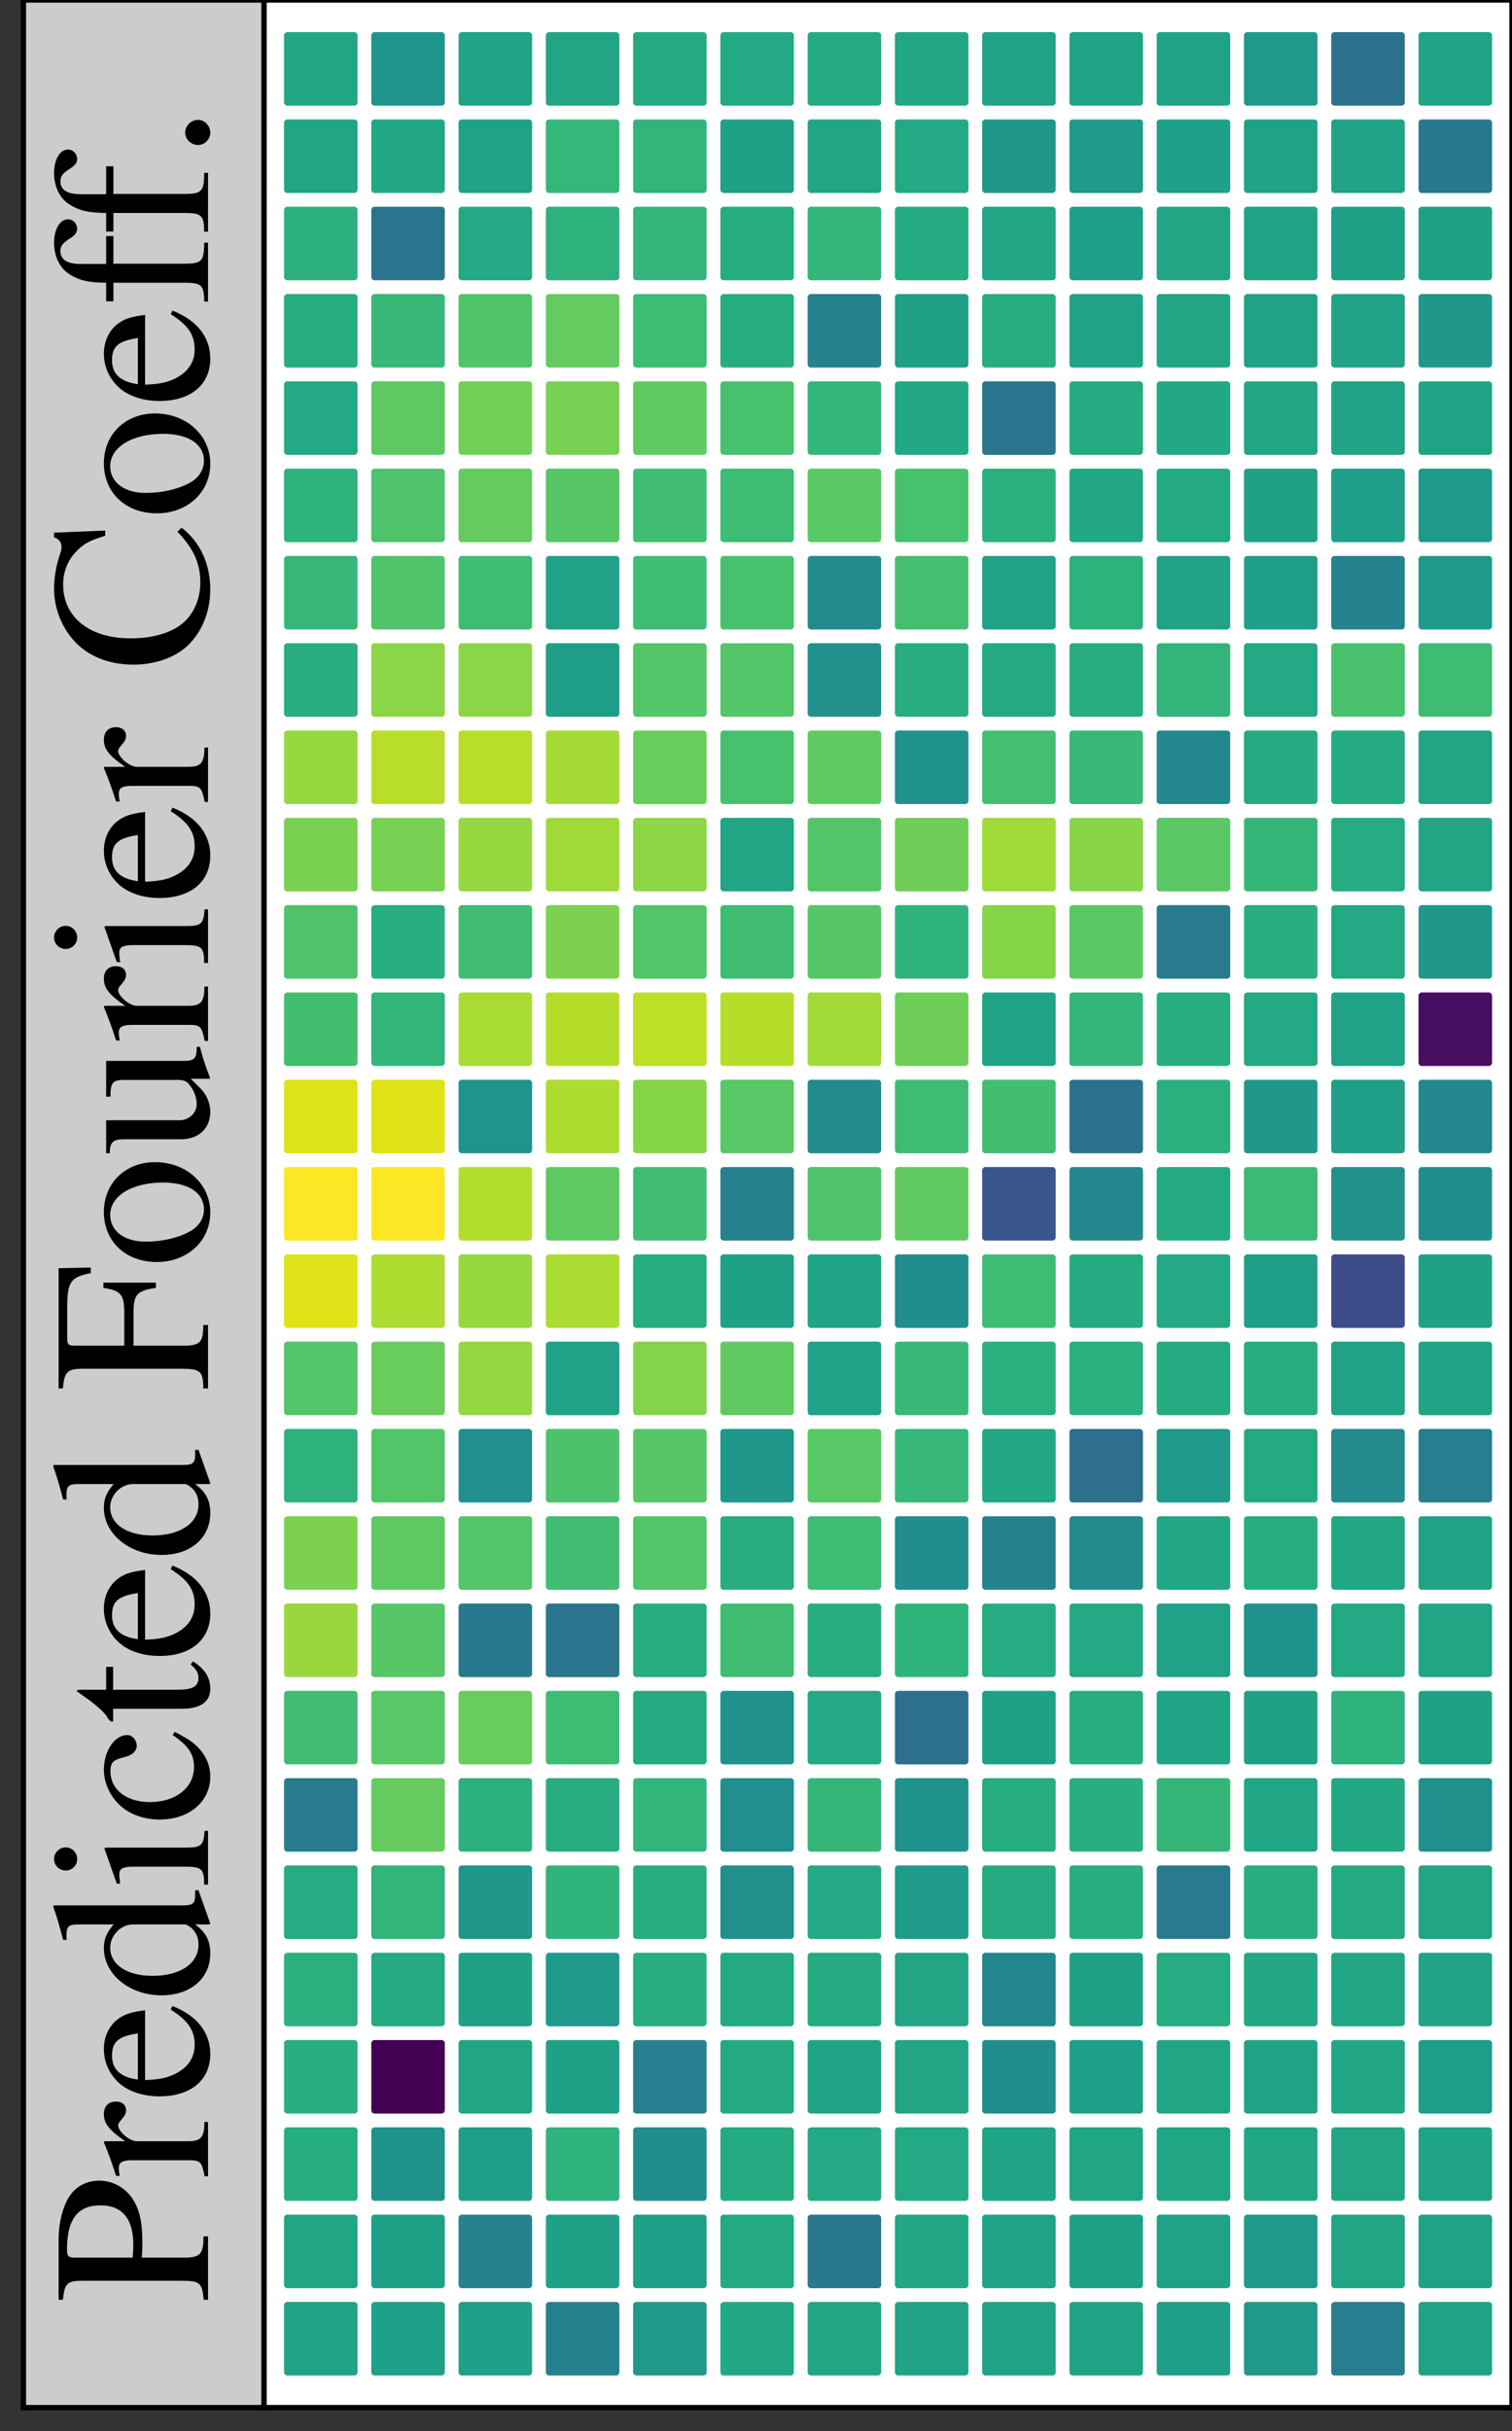 <?xml version="1.0" encoding="utf-8" standalone="no"?>
<!DOCTYPE svg PUBLIC "-//W3C//DTD SVG 1.1//EN"
  "http://www.w3.org/Graphics/SVG/1.1/DTD/svg11.dtd">
<!-- Created with matplotlib (https://matplotlib.org/) -->
<svg height="363.5pt" version="1.1" viewBox="0 0 226.167 363.5" width="226.167pt" xmlns="http://www.w3.org/2000/svg" xmlns:xlink="http://www.w3.org/1999/xlink">
 <rect x="0" y="0" width="226.167" height="363.5" fill="#333333" stroke="none"/>
 <defs>
  <style type="text/css">*{stroke-linecap:butt;stroke-linejoin:round;}</style>
 </defs>
 <g id="figure_1">
  <g id="patch_1">
   <path d="M 0 363.5 
L 226.167 363.5 
L 226.167 0 
L 0 0 
z
" style="fill:none;"/>
  </g>
  <g id="axes_1">
   <g id="patch_2">
    <path d="M 3.5 360 
L 39.5 360 
L 39.5 0 
L 3.5 0 
z
" style="fill:#cccccc;"/>
   </g>
   <g id="matplotlib.axis_1"/>
   <g id="matplotlib.axis_2"/>
   <g id="patch_3">
    <path d="M 3.5 360 
L 3.5 0 
" style="fill:none;stroke:#000000;stroke-linecap:square;stroke-linejoin:miter;stroke-width:0.8;"/>
   </g>
   <g id="patch_4">
    <path d="M 39.5 360 
L 39.5 0 
" style="fill:none;stroke:#000000;stroke-linecap:square;stroke-linejoin:miter;stroke-width:0.8;"/>
   </g>
   <g id="patch_5">
    <path d="M 3.5 360 
L 39.5 360 
" style="fill:none;stroke:#000000;stroke-linecap:square;stroke-linejoin:miter;stroke-width:0.8;"/>
   </g>
   <g id="patch_6">
    <path d="M 3.5 0 
L 39.5 0 
" style="fill:none;stroke:#000000;stroke-linecap:square;stroke-linejoin:miter;stroke-width:0.8;"/>
   </g>
   <g id="text_1">
    <!-- Predicted Fourier Coeff. -->
    <g transform="translate(31.116 344.418)rotate(-90)scale(0.34 -0.34)">
     <defs>
      <path d="M 20.203 29.297 
C 22.797 29 24.5 29 27.094 29 
C 34.906 29 40.297 29.984 44.594 32.375 
C 50.594 35.531 54.203 41.562 54.203 48.094 
C 54.203 52.25 52.797 56 50.094 58.875 
C 46.094 63.234 37.406 66 28 66 
L 1.594 66 
L 1.594 64.094 
C 9 63.297 10 62.297 10 55.125 
L 10 11.969 
C 10 3.594 9.203 2.594 1.594 1.906 
L 1.594 0 
L 29.594 0 
L 29.594 2 
C 21.703 2 20.203 3.406 20.203 10.828 
z
M 20.203 58.938 
C 20.203 61.609 20.906 62.297 23.594 62.297 
C 37.094 62.297 43.297 57.656 43.297 47.5 
C 43.297 37.938 37.406 33 25.906 33 
C 23.906 33 22.5 33.109 20.203 33.297 
z
" id="Nimbus_Roman_No9_L_Regular-80"/>
      <path d="M 0.703 39 
C 2.094 39.297 3 39.406 4.203 39.406 
C 6.703 39.406 7.594 37.797 7.594 33.406 
L 7.594 8.406 
C 7.594 3.406 6.906 2.703 0.5 1.5 
L 0.5 0 
L 24.5 0 
L 24.5 1.594 
C 17.703 1.594 16 3.109 16 8.828 
L 16 31.453 
C 16 34.672 20.297 39.703 23 39.703 
C 23.594 39.703 24.5 39.203 25.594 38.203 
C 27.203 36.797 28.297 36.203 29.594 36.203 
C 32 36.203 33.5 37.906 33.5 40.703 
C 33.5 44 31.406 46 28 46 
C 23.797 46 20.906 43.703 16 36.609 
L 16 45.797 
L 15.5 46 
C 10.203 43.797 6.594 42.516 0.703 40.609 
z
" id="Nimbus_Roman_No9_L_Regular-114"/>
      <path d="M 40.797 16.453 
C 36 8.812 31.703 5.906 25.297 5.906 
C 19.594 5.906 15.297 8.812 12.406 14.531 
C 10.594 18.344 9.906 21.656 9.703 27.797 
L 40.5 27.797 
C 39.703 34.266 38.703 37.141 36.203 40.328 
C 33.203 43.922 28.594 46 23.406 46 
C 18.406 46 13.703 44.203 9.906 40.797 
C 5.203 36.703 2.5 29.594 2.5 21.406 
C 2.5 7.594 9.703 -1 21.203 -1 
C 30.703 -1 38.203 4.922 42.406 15.75 
z
M 9.906 31 
C 11 38.734 14.406 42.406 20.5 42.406 
C 26.594 42.406 29 39.609 30.297 31 
z
" id="Nimbus_Roman_No9_L_Regular-101"/>
      <path d="M 34.406 -1 
L 49.094 4.203 
L 49.094 5.703 
C 47.297 5.703 47.094 5.703 46.797 5.703 
C 43.203 5.703 42.406 6.797 42.406 11.422 
L 42.406 68.188 
L 41.906 68.391 
C 37.094 66.688 33.594 65.688 27.203 64 
L 27.203 62.406 
C 28 62.5 28.594 62.5 29.406 62.5 
C 33.094 62.5 34 61.5 34 57.375 
L 34 41.703 
C 30.203 44.906 27.5 46 23.5 46 
C 12 46 2.703 34.703 2.703 20.5 
C 2.703 7.703 10.203 -1 21.203 -1 
C 26.797 -1 30.594 1 34 5.703 
L 34 -0.703 
z
M 34 10.203 
C 34 9.5 33.297 8.297 32.297 7.203 
C 30.5 5.203 28 4.203 25.094 4.203 
C 16.797 4.203 11.297 12.203 11.297 24.5 
C 11.297 35.797 16.203 43.203 23.797 43.203 
C 29.094 43.203 34 38.5 34 33.203 
z
" id="Nimbus_Roman_No9_L_Regular-100"/>
      <path d="M 17.5 45.766 
L 2 40.297 
L 2 38.812 
L 2.797 38.906 
C 4 39.094 5.297 39.203 6.203 39.203 
C 8.594 39.203 9.5 37.594 9.5 33.203 
L 9.5 10 
C 9.5 2.797 8.5 1.703 1.594 1.703 
L 1.594 0 
L 25.297 0 
L 25.297 1.5 
C 18.703 2 17.906 2.984 17.906 10.156 
L 17.906 45.469 
z
M 12.797 68 
C 10.094 68 7.797 65.703 7.797 62.906 
C 7.797 60.109 10 57.797 12.797 57.797 
C 15.703 57.797 18 60 18 62.906 
C 18 65.703 15.703 68 12.797 68 
z
" id="Nimbus_Roman_No9_L_Regular-105"/>
      <path d="M 39.797 15.594 
C 35 8.594 31.406 6.203 25.703 6.203 
C 16.594 6.203 10.203 14.203 10.203 25.703 
C 10.203 36 15.703 43.094 23.797 43.094 
C 27.406 43.094 28.703 42 29.703 38.297 
L 30.297 36.094 
C 31.094 33.297 32.906 31.5 35 31.5 
C 37.594 31.5 39.797 33.406 39.797 35.703 
C 39.797 41.297 32.797 46 24.406 46 
C 19.5 46 14.406 44 10.297 40.406 
C 5.297 36 2.5 29.203 2.5 21.297 
C 2.5 8.297 10.406 -1 21.5 -1 
C 26 -1 30 0.594 33.594 3.703 
C 36.297 6.094 38.203 8.797 41.203 14.703 
z
" id="Nimbus_Roman_No9_L_Regular-99"/>
      <path d="M 25.5 45 
L 15.406 45 
L 15.406 56.594 
C 15.406 57.594 15.297 57.906 14.703 57.906 
C 14 57 13.406 56.094 12.703 55.094 
C 8.906 49.594 4.594 44.797 3 44.391 
C 1.906 43.656 1.297 42.938 1.297 42.422 
C 1.297 42.109 1.406 41.906 1.703 41.906 
L 7 41.906 
L 7 11.734 
C 7 3.312 10 -1 15.906 -1 
C 20.797 -1 24.594 1.406 27.906 6.609 
L 26.594 7.703 
C 24.5 5.203 22.797 4.203 20.594 4.203 
C 16.906 4.203 15.406 6.922 15.406 13.234 
L 15.406 41.906 
L 25.5 41.906 
z
" id="Nimbus_Roman_No9_L_Regular-116"/>
      <path d="M 47.906 23 
L 47.906 46.203 
L 45.594 46.203 
C 44.406 38.453 42.594 37 34.594 37 
L 20.094 37 
L 20.094 58.844 
C 20.094 61.609 20.594 62.203 23.297 62.203 
L 36.906 62.203 
C 48.203 62.203 50.406 60.719 52.094 51.781 
L 54.594 51.781 
L 54.297 66 
L 1.203 66 
L 1.203 64.094 
C 8.594 63.5 9.906 62.094 9.906 55.078 
L 9.906 11.703 
C 9.906 3.391 8.797 2.094 1.203 2.094 
L 1.203 0 
L 29.203 0 
L 29.203 2.094 
C 21.5 2.094 20.094 3.516 20.094 10.812 
L 20.094 32.906 
L 34.594 32.906 
C 42.703 32.906 44.406 31.359 45.594 23 
z
" id="Nimbus_Roman_No9_L_Regular-70"/>
      <path d="M 25 46 
C 12 46 2.906 36.406 2.906 22.594 
C 2.906 9.094 12.203 -1 24.797 -1 
C 37.406 -1 47 9.594 47 23.406 
C 47 36.5 37.797 46 25 46 
z
M 23.703 43.203 
C 32.094 43.203 38 33.594 38 19.906 
C 38 8.594 33.5 1.797 26 1.797 
C 22.094 1.797 18.406 4.203 16.297 8.203 
C 13.5 13.406 11.906 20.406 11.906 27.5 
C 11.906 37 16.594 43.203 23.703 43.203 
z
" id="Nimbus_Roman_No9_L_Regular-111"/>
      <path d="M 47.906 5 
L 47.406 5 
C 42.797 5 41.703 6.094 41.703 10.703 
L 41.703 45 
L 25.906 45 
L 25.906 43.094 
C 32.094 43.094 33.297 42.094 33.297 37.109 
L 33.297 13.672 
C 33.297 10.891 32.797 9.484 31.406 8.391 
C 28.703 6.203 25.594 5 22.594 5 
C 18.703 5 15.5 8.391 15.5 12.578 
L 15.5 45 
L 0.906 45 
L 0.906 43.406 
C 5.703 43.406 7.094 41.906 7.094 37.297 
L 7.094 12.031 
C 7.094 4.109 11.906 -1 19.203 -1 
C 22.906 -1 26.797 0.594 29.5 3.297 
L 33.797 7.594 
L 33.797 -0.703 
L 34.203 -0.906 
C 39.203 1.094 42.797 2.203 47.906 3.594 
z
" id="Nimbus_Roman_No9_L_Regular-117"/>
      <path d="M 62 45.406 
L 61.094 68 
L 59 68 
C 58.406 65.906 56.797 64.703 54.797 64.703 
C 53.906 64.703 52.406 65 50.906 65.609 
C 46 67.203 41 68 36.297 68 
C 28.094 68 19.797 64.906 13.594 59.406 
C 6.594 53.203 2.797 43.906 2.797 32.906 
C 2.797 23.609 5.797 15 10.906 9.312 
C 16.906 2.812 26.094 -1 36 -1 
C 47.297 -1 57.203 3.609 63.297 11.703 
L 61.5 13.5 
C 54.094 6.406 47.5 3.406 39.203 3.406 
C 32.906 3.406 27.297 5.406 23 9.203 
C 17.5 14.109 14.406 23.109 14.406 34.203 
C 14.406 52.312 23.703 64 38.203 64 
C 43.906 64 49.094 61.906 53.094 57.906 
C 56.297 54.703 57.797 51.906 59.703 45.406 
z
" id="Nimbus_Roman_No9_L_Regular-67"/>
      <path d="M 30.906 45 
L 18.594 45 
L 18.594 56.422 
C 18.594 62.156 20.5 65.203 24.297 65.203 
C 26.406 65.203 27.797 64.219 29.594 61.359 
C 31.203 58.797 32.406 57.812 34.094 57.812 
C 36.406 57.812 38.297 59.594 38.297 61.859 
C 38.297 65.438 33.906 68 27.906 68 
C 21.703 68 16.406 65.328 13.797 60.797 
C 11.203 56.453 10.406 52.891 10.297 45 
L 2.094 45 
L 2.094 41.797 
L 10.297 41.797 
L 10.297 10.25 
C 10.297 2.891 9.203 1.703 2 1.703 
L 2 0 
L 28 0 
L 28 1.703 
C 19.797 1.703 18.703 2.812 18.703 10.328 
L 18.703 41.797 
L 30.906 41.797 
z
" id="Nimbus_Roman_No9_L_Regular-102"/>
      <path d="M 12.5 10.094 
C 9.5 10.094 7 7.5 7 4.391 
C 7 1.5 9.5 -1 12.406 -1 
C 15.5 -1 18.094 1.5 18.094 4.391 
C 18.094 7.5 15.5 10.094 12.5 10.094 
z
" id="Nimbus_Roman_No9_L_Regular-46"/>
     </defs>
     <use transform="scale(0.996)" xlink:href="#Nimbus_Roman_No9_L_Regular-80"/>
     <use transform="translate(55.392 0)scale(0.996)" xlink:href="#Nimbus_Roman_No9_L_Regular-114"/>
     <use transform="translate(88.567 0)scale(0.996)" xlink:href="#Nimbus_Roman_No9_L_Regular-101"/>
     <use transform="translate(132.8 0)scale(0.996)" xlink:href="#Nimbus_Roman_No9_L_Regular-100"/>
     <use transform="translate(182.614 0)scale(0.996)" xlink:href="#Nimbus_Roman_No9_L_Regular-105"/>
     <use transform="translate(210.309 0)scale(0.996)" xlink:href="#Nimbus_Roman_No9_L_Regular-99"/>
     <use transform="translate(254.542 0)scale(0.996)" xlink:href="#Nimbus_Roman_No9_L_Regular-116"/>
     <use transform="translate(282.238 0)scale(0.996)" xlink:href="#Nimbus_Roman_No9_L_Regular-101"/>
     <use transform="translate(326.471 0)scale(0.996)" xlink:href="#Nimbus_Roman_No9_L_Regular-100"/>
     <use transform="translate(401.191 0)scale(0.996)" xlink:href="#Nimbus_Roman_No9_L_Regular-70"/>
     <use transform="translate(455.089 0)scale(0.996)" xlink:href="#Nimbus_Roman_No9_L_Regular-111"/>
     <use transform="translate(504.902 0)scale(0.996)" xlink:href="#Nimbus_Roman_No9_L_Regular-117"/>
     <use transform="translate(554.716 0)scale(0.996)" xlink:href="#Nimbus_Roman_No9_L_Regular-114"/>
     <use transform="translate(587.891 0)scale(0.996)" xlink:href="#Nimbus_Roman_No9_L_Regular-105"/>
     <use transform="translate(615.586 0)scale(0.996)" xlink:href="#Nimbus_Roman_No9_L_Regular-101"/>
     <use transform="translate(659.82 0)scale(0.996)" xlink:href="#Nimbus_Roman_No9_L_Regular-114"/>
     <use transform="translate(717.901 0)scale(0.996)" xlink:href="#Nimbus_Roman_No9_L_Regular-67"/>
     <use transform="translate(784.351 0)scale(0.996)" xlink:href="#Nimbus_Roman_No9_L_Regular-111"/>
     <use transform="translate(834.165 0)scale(0.996)" xlink:href="#Nimbus_Roman_No9_L_Regular-101"/>
     <use transform="translate(878.398 0)scale(0.996)" xlink:href="#Nimbus_Roman_No9_L_Regular-102"/>
     <use transform="translate(909.083 0)scale(0.996)" xlink:href="#Nimbus_Roman_No9_L_Regular-102"/>
     <use transform="translate(942.258 0)scale(0.996)" xlink:href="#Nimbus_Roman_No9_L_Regular-46"/>
    </g>
   </g>
  </g>
  <g id="axes_2">
   <g id="patch_7">
    <path d="M 39.5 360 
L 226.167 360 
L 226.167 0 
L 39.5 0 
z
" style="fill:#ffffff;"/>
   </g>
   <g id="PathCollection_1">
    <defs>
     <path d="M -5 5 
L 5 5 
L 5 -5 
L -5 -5 
z
" id="C0_0_3d28e2b25e"/>
    </defs>
    <g clip-path="url(#pcc042272ac)">
     <use style="fill:#fde725;stroke:#fde725;" x="47.985" xlink:href="#C0_0_3d28e2b25e" y="180"/>
    </g>
    <g clip-path="url(#pcc042272ac)">
     <use style="fill:#fde725;stroke:#fde725;" x="61.038" xlink:href="#C0_0_3d28e2b25e" y="180"/>
    </g>
    <g clip-path="url(#pcc042272ac)">
     <use style="fill:#dfe318;stroke:#dfe318;" x="47.985" xlink:href="#C0_0_3d28e2b25e" y="193.054"/>
    </g>
    <g clip-path="url(#pcc042272ac)">
     <use style="fill:#dde318;stroke:#dde318;" x="47.985" xlink:href="#C0_0_3d28e2b25e" y="166.946"/>
    </g>
    <g clip-path="url(#pcc042272ac)">
     <use style="fill:#dfe318;stroke:#dfe318;" x="61.038" xlink:href="#C0_0_3d28e2b25e" y="166.946"/>
    </g>
    <g clip-path="url(#pcc042272ac)">
     <use style="fill:#addc30;stroke:#addc30;" x="61.038" xlink:href="#C0_0_3d28e2b25e" y="193.054"/>
    </g>
    <g clip-path="url(#pcc042272ac)">
     <use style="fill:#b2dd2d;stroke:#b2dd2d;" x="74.092" xlink:href="#C0_0_3d28e2b25e" y="180"/>
    </g>
    <g clip-path="url(#pcc042272ac)">
     <use style="fill:#42be71;stroke:#42be71;" x="47.985" xlink:href="#C0_0_3d28e2b25e" y="153.893"/>
    </g>
    <g clip-path="url(#pcc042272ac)">
     <use style="fill:#54c568;stroke:#54c568;" x="47.985" xlink:href="#C0_0_3d28e2b25e" y="206.107"/>
    </g>
    <g clip-path="url(#pcc042272ac)">
     <use style="fill:#32b67a;stroke:#32b67a;" x="61.038" xlink:href="#C0_0_3d28e2b25e" y="153.893"/>
    </g>
    <g clip-path="url(#pcc042272ac)">
     <use style="fill:#69cd5b;stroke:#69cd5b;" x="61.038" xlink:href="#C0_0_3d28e2b25e" y="206.107"/>
    </g>
    <g clip-path="url(#pcc042272ac)">
     <use style="fill:#20938c;stroke:#20938c;" x="74.092" xlink:href="#C0_0_3d28e2b25e" y="166.946"/>
    </g>
    <g clip-path="url(#pcc042272ac)">
     <use style="fill:#95d840;stroke:#95d840;" x="74.092" xlink:href="#C0_0_3d28e2b25e" y="193.054"/>
    </g>
    <g clip-path="url(#pcc042272ac)">
     <use style="fill:#93d741;stroke:#93d741;" x="74.092" xlink:href="#C0_0_3d28e2b25e" y="206.107"/>
    </g>
    <g clip-path="url(#pcc042272ac)">
     <use style="fill:#a8db34;stroke:#a8db34;" x="74.092" xlink:href="#C0_0_3d28e2b25e" y="153.893"/>
    </g>
    <g clip-path="url(#pcc042272ac)">
     <use style="fill:#2db27d;stroke:#2db27d;" x="47.985" xlink:href="#C0_0_3d28e2b25e" y="219.161"/>
    </g>
    <g clip-path="url(#pcc042272ac)">
     <use style="fill:#5ec962;stroke:#5ec962;" x="87.146" xlink:href="#C0_0_3d28e2b25e" y="180"/>
    </g>
    <g clip-path="url(#pcc042272ac)">
     <use style="fill:#4ec36b;stroke:#4ec36b;" x="47.985" xlink:href="#C0_0_3d28e2b25e" y="140.839"/>
    </g>
    <g clip-path="url(#pcc042272ac)">
     <use style="fill:#52c569;stroke:#52c569;" x="61.038" xlink:href="#C0_0_3d28e2b25e" y="219.161"/>
    </g>
    <g clip-path="url(#pcc042272ac)">
     <use style="fill:#addc30;stroke:#addc30;" x="87.146" xlink:href="#C0_0_3d28e2b25e" y="166.946"/>
    </g>
    <g clip-path="url(#pcc042272ac)">
     <use style="fill:#aadc32;stroke:#aadc32;" x="87.146" xlink:href="#C0_0_3d28e2b25e" y="193.054"/>
    </g>
    <g clip-path="url(#pcc042272ac)">
     <use style="fill:#28ae80;stroke:#28ae80;" x="61.038" xlink:href="#C0_0_3d28e2b25e" y="140.839"/>
    </g>
    <g clip-path="url(#pcc042272ac)">
     <use style="fill:#b5de2b;stroke:#b5de2b;" x="87.146" xlink:href="#C0_0_3d28e2b25e" y="153.893"/>
    </g>
    <g clip-path="url(#pcc042272ac)">
     <use style="fill:#218f8d;stroke:#218f8d;" x="74.092" xlink:href="#C0_0_3d28e2b25e" y="219.161"/>
    </g>
    <g clip-path="url(#pcc042272ac)">
     <use style="fill:#1fa287;stroke:#1fa287;" x="87.146" xlink:href="#C0_0_3d28e2b25e" y="206.107"/>
    </g>
    <g clip-path="url(#pcc042272ac)">
     <use style="fill:#40bd72;stroke:#40bd72;" x="74.092" xlink:href="#C0_0_3d28e2b25e" y="140.839"/>
    </g>
    <g clip-path="url(#pcc042272ac)">
     <use style="fill:#7cd250;stroke:#7cd250;" x="47.985" xlink:href="#C0_0_3d28e2b25e" y="232.214"/>
    </g>
    <g clip-path="url(#pcc042272ac)">
     <use style="fill:#7ad151;stroke:#7ad151;" x="47.985" xlink:href="#C0_0_3d28e2b25e" y="127.786"/>
    </g>
    <g clip-path="url(#pcc042272ac)">
     <use style="fill:#40bd72;stroke:#40bd72;" x="100.199" xlink:href="#C0_0_3d28e2b25e" y="180"/>
    </g>
    <g clip-path="url(#pcc042272ac)">
     <use style="fill:#26ad81;stroke:#26ad81;" x="100.199" xlink:href="#C0_0_3d28e2b25e" y="193.054"/>
    </g>
    <g clip-path="url(#pcc042272ac)">
     <use style="fill:#86d549;stroke:#86d549;" x="100.199" xlink:href="#C0_0_3d28e2b25e" y="166.946"/>
    </g>
    <g clip-path="url(#pcc042272ac)">
     <use style="fill:#77d153;stroke:#77d153;" x="61.038" xlink:href="#C0_0_3d28e2b25e" y="127.786"/>
    </g>
    <g clip-path="url(#pcc042272ac)">
     <use style="fill:#5ec962;stroke:#5ec962;" x="61.038" xlink:href="#C0_0_3d28e2b25e" y="232.214"/>
    </g>
    <g clip-path="url(#pcc042272ac)">
     <use style="fill:#7cd250;stroke:#7cd250;" x="87.146" xlink:href="#C0_0_3d28e2b25e" y="140.839"/>
    </g>
    <g clip-path="url(#pcc042272ac)">
     <use style="fill:#4cc26c;stroke:#4cc26c;" x="87.146" xlink:href="#C0_0_3d28e2b25e" y="219.161"/>
    </g>
    <g clip-path="url(#pcc042272ac)">
     <use style="fill:#bddf26;stroke:#bddf26;" x="100.199" xlink:href="#C0_0_3d28e2b25e" y="153.893"/>
    </g>
    <g clip-path="url(#pcc042272ac)">
     <use style="fill:#95d840;stroke:#95d840;" x="74.092" xlink:href="#C0_0_3d28e2b25e" y="127.786"/>
    </g>
    <g clip-path="url(#pcc042272ac)">
     <use style="fill:#54c568;stroke:#54c568;" x="74.092" xlink:href="#C0_0_3d28e2b25e" y="232.214"/>
    </g>
    <g clip-path="url(#pcc042272ac)">
     <use style="fill:#84d44b;stroke:#84d44b;" x="100.199" xlink:href="#C0_0_3d28e2b25e" y="206.107"/>
    </g>
    <g clip-path="url(#pcc042272ac)">
     <use style="fill:#26818e;stroke:#26818e;" x="113.253" xlink:href="#C0_0_3d28e2b25e" y="180"/>
    </g>
    <g clip-path="url(#pcc042272ac)">
     <use style="fill:#a0da39;stroke:#a0da39;" x="87.146" xlink:href="#C0_0_3d28e2b25e" y="127.786"/>
    </g>
    <g clip-path="url(#pcc042272ac)">
     <use style="fill:#56c667;stroke:#56c667;" x="100.199" xlink:href="#C0_0_3d28e2b25e" y="219.161"/>
    </g>
    <g clip-path="url(#pcc042272ac)">
     <use style="fill:#40bd72;stroke:#40bd72;" x="87.146" xlink:href="#C0_0_3d28e2b25e" y="232.214"/>
    </g>
    <g clip-path="url(#pcc042272ac)">
     <use style="fill:#98d83e;stroke:#98d83e;" x="47.985" xlink:href="#C0_0_3d28e2b25e" y="245.268"/>
    </g>
    <g clip-path="url(#pcc042272ac)">
     <use style="fill:#52c569;stroke:#52c569;" x="100.199" xlink:href="#C0_0_3d28e2b25e" y="140.839"/>
    </g>
    <g clip-path="url(#pcc042272ac)">
     <use style="fill:#95d840;stroke:#95d840;" x="47.985" xlink:href="#C0_0_3d28e2b25e" y="114.732"/>
    </g>
    <g clip-path="url(#pcc042272ac)">
     <use style="fill:#56c667;stroke:#56c667;" x="61.038" xlink:href="#C0_0_3d28e2b25e" y="245.268"/>
    </g>
    <g clip-path="url(#pcc042272ac)">
     <use style="fill:#1fa188;stroke:#1fa188;" x="113.253" xlink:href="#C0_0_3d28e2b25e" y="193.054"/>
    </g>
    <g clip-path="url(#pcc042272ac)">
     <use style="fill:#58c765;stroke:#58c765;" x="113.253" xlink:href="#C0_0_3d28e2b25e" y="166.946"/>
    </g>
    <g clip-path="url(#pcc042272ac)">
     <use style="fill:#b8de29;stroke:#b8de29;" x="61.038" xlink:href="#C0_0_3d28e2b25e" y="114.732"/>
    </g>
    <g clip-path="url(#pcc042272ac)">
     <use style="fill:#b5de2b;stroke:#b5de2b;" x="113.253" xlink:href="#C0_0_3d28e2b25e" y="153.893"/>
    </g>
    <g clip-path="url(#pcc042272ac)">
     <use style="fill:#29798e;stroke:#29798e;" x="74.092" xlink:href="#C0_0_3d28e2b25e" y="245.268"/>
    </g>
    <g clip-path="url(#pcc042272ac)">
     <use style="fill:#60ca60;stroke:#60ca60;" x="113.253" xlink:href="#C0_0_3d28e2b25e" y="206.107"/>
    </g>
    <g clip-path="url(#pcc042272ac)">
     <use style="fill:#b8de29;stroke:#b8de29;" x="74.092" xlink:href="#C0_0_3d28e2b25e" y="114.732"/>
    </g>
    <g clip-path="url(#pcc042272ac)">
     <use style="fill:#8ed645;stroke:#8ed645;" x="100.199" xlink:href="#C0_0_3d28e2b25e" y="127.786"/>
    </g>
    <g clip-path="url(#pcc042272ac)">
     <use style="fill:#52c569;stroke:#52c569;" x="100.199" xlink:href="#C0_0_3d28e2b25e" y="232.214"/>
    </g>
    <g clip-path="url(#pcc042272ac)">
     <use style="fill:#40bd72;stroke:#40bd72;" x="113.253" xlink:href="#C0_0_3d28e2b25e" y="140.839"/>
    </g>
    <g clip-path="url(#pcc042272ac)">
     <use style="fill:#2b758e;stroke:#2b758e;" x="87.146" xlink:href="#C0_0_3d28e2b25e" y="245.268"/>
    </g>
    <g clip-path="url(#pcc042272ac)">
     <use style="fill:#1f978b;stroke:#1f978b;" x="113.253" xlink:href="#C0_0_3d28e2b25e" y="219.161"/>
    </g>
    <g clip-path="url(#pcc042272ac)">
     <use style="fill:#a5db36;stroke:#a5db36;" x="87.146" xlink:href="#C0_0_3d28e2b25e" y="114.732"/>
    </g>
    <g clip-path="url(#pcc042272ac)">
     <use style="fill:#4ec36b;stroke:#4ec36b;" x="126.307" xlink:href="#C0_0_3d28e2b25e" y="180"/>
    </g>
    <g clip-path="url(#pcc042272ac)">
     <use style="fill:#40bd72;stroke:#40bd72;" x="47.985" xlink:href="#C0_0_3d28e2b25e" y="258.322"/>
    </g>
    <g clip-path="url(#pcc042272ac)">
     <use style="fill:#28ae80;stroke:#28ae80;" x="47.985" xlink:href="#C0_0_3d28e2b25e" y="101.678"/>
    </g>
    <g clip-path="url(#pcc042272ac)">
     <use style="fill:#58c765;stroke:#58c765;" x="61.038" xlink:href="#C0_0_3d28e2b25e" y="258.322"/>
    </g>
    <g clip-path="url(#pcc042272ac)">
     <use style="fill:#8bd646;stroke:#8bd646;" x="61.038" xlink:href="#C0_0_3d28e2b25e" y="101.678"/>
    </g>
    <g clip-path="url(#pcc042272ac)">
     <use style="fill:#20a486;stroke:#20a486;" x="126.307" xlink:href="#C0_0_3d28e2b25e" y="193.054"/>
    </g>
    <g clip-path="url(#pcc042272ac)">
     <use style="fill:#228b8d;stroke:#228b8d;" x="126.307" xlink:href="#C0_0_3d28e2b25e" y="166.946"/>
    </g>
    <g clip-path="url(#pcc042272ac)">
     <use style="fill:#69cd5b;stroke:#69cd5b;" x="74.092" xlink:href="#C0_0_3d28e2b25e" y="258.322"/>
    </g>
    <g clip-path="url(#pcc042272ac)">
     <use style="fill:#a2da37;stroke:#a2da37;" x="126.307" xlink:href="#C0_0_3d28e2b25e" y="153.893"/>
    </g>
    <g clip-path="url(#pcc042272ac)">
     <use style="fill:#8bd646;stroke:#8bd646;" x="74.092" xlink:href="#C0_0_3d28e2b25e" y="101.678"/>
    </g>
    <g clip-path="url(#pcc042272ac)">
     <use style="fill:#1fa287;stroke:#1fa287;" x="126.307" xlink:href="#C0_0_3d28e2b25e" y="206.107"/>
    </g>
    <g clip-path="url(#pcc042272ac)">
     <use style="fill:#69cd5b;stroke:#69cd5b;" x="100.199" xlink:href="#C0_0_3d28e2b25e" y="114.732"/>
    </g>
    <g clip-path="url(#pcc042272ac)">
     <use style="fill:#27ad81;stroke:#27ad81;" x="113.253" xlink:href="#C0_0_3d28e2b25e" y="232.214"/>
    </g>
    <g clip-path="url(#pcc042272ac)">
     <use style="fill:#21a685;stroke:#21a685;" x="113.253" xlink:href="#C0_0_3d28e2b25e" y="127.786"/>
    </g>
    <g clip-path="url(#pcc042272ac)">
     <use style="fill:#27ad81;stroke:#27ad81;" x="100.199" xlink:href="#C0_0_3d28e2b25e" y="245.268"/>
    </g>
    <g clip-path="url(#pcc042272ac)">
     <use style="fill:#58c765;stroke:#58c765;" x="126.307" xlink:href="#C0_0_3d28e2b25e" y="219.161"/>
    </g>
    <g clip-path="url(#pcc042272ac)">
     <use style="fill:#56c667;stroke:#56c667;" x="126.307" xlink:href="#C0_0_3d28e2b25e" y="140.839"/>
    </g>
    <g clip-path="url(#pcc042272ac)">
     <use style="fill:#1f9f88;stroke:#1f9f88;" x="87.146" xlink:href="#C0_0_3d28e2b25e" y="101.678"/>
    </g>
    <g clip-path="url(#pcc042272ac)">
     <use style="fill:#3dbc74;stroke:#3dbc74;" x="87.146" xlink:href="#C0_0_3d28e2b25e" y="258.322"/>
    </g>
    <g clip-path="url(#pcc042272ac)">
     <use style="fill:#37b878;stroke:#37b878;" x="47.985" xlink:href="#C0_0_3d28e2b25e" y="88.625"/>
    </g>
    <g clip-path="url(#pcc042272ac)">
     <use style="fill:#287c8e;stroke:#287c8e;" x="47.985" xlink:href="#C0_0_3d28e2b25e" y="271.375"/>
    </g>
    <g clip-path="url(#pcc042272ac)">
     <use style="fill:#60ca60;stroke:#60ca60;" x="139.36" xlink:href="#C0_0_3d28e2b25e" y="180"/>
    </g>
    <g clip-path="url(#pcc042272ac)">
     <use style="fill:#50c46a;stroke:#50c46a;" x="61.038" xlink:href="#C0_0_3d28e2b25e" y="88.625"/>
    </g>
    <g clip-path="url(#pcc042272ac)">
     <use style="fill:#40bd72;stroke:#40bd72;" x="113.253" xlink:href="#C0_0_3d28e2b25e" y="245.268"/>
    </g>
    <g clip-path="url(#pcc042272ac)">
     <use style="fill:#228d8d;stroke:#228d8d;" x="139.36" xlink:href="#C0_0_3d28e2b25e" y="193.054"/>
    </g>
    <g clip-path="url(#pcc042272ac)">
     <use style="fill:#48c16e;stroke:#48c16e;" x="113.253" xlink:href="#C0_0_3d28e2b25e" y="114.732"/>
    </g>
    <g clip-path="url(#pcc042272ac)">
     <use style="fill:#3fbc73;stroke:#3fbc73;" x="139.36" xlink:href="#C0_0_3d28e2b25e" y="166.946"/>
    </g>
    <g clip-path="url(#pcc042272ac)">
     <use style="fill:#65cb5e;stroke:#65cb5e;" x="61.038" xlink:href="#C0_0_3d28e2b25e" y="271.375"/>
    </g>
    <g clip-path="url(#pcc042272ac)">
     <use style="fill:#52c569;stroke:#52c569;" x="126.307" xlink:href="#C0_0_3d28e2b25e" y="127.786"/>
    </g>
    <g clip-path="url(#pcc042272ac)">
     <use style="fill:#24aa83;stroke:#24aa83;" x="100.199" xlink:href="#C0_0_3d28e2b25e" y="258.322"/>
    </g>
    <g clip-path="url(#pcc042272ac)">
     <use style="fill:#54c568;stroke:#54c568;" x="100.199" xlink:href="#C0_0_3d28e2b25e" y="101.678"/>
    </g>
    <g clip-path="url(#pcc042272ac)">
     <use style="fill:#3dbc74;stroke:#3dbc74;" x="126.307" xlink:href="#C0_0_3d28e2b25e" y="232.214"/>
    </g>
    <g clip-path="url(#pcc042272ac)">
     <use style="fill:#2cb17e;stroke:#2cb17e;" x="74.092" xlink:href="#C0_0_3d28e2b25e" y="271.375"/>
    </g>
    <g clip-path="url(#pcc042272ac)">
     <use style="fill:#6ece58;stroke:#6ece58;" x="139.36" xlink:href="#C0_0_3d28e2b25e" y="153.893"/>
    </g>
    <g clip-path="url(#pcc042272ac)">
     <use style="fill:#3dbc74;stroke:#3dbc74;" x="74.092" xlink:href="#C0_0_3d28e2b25e" y="88.625"/>
    </g>
    <g clip-path="url(#pcc042272ac)">
     <use style="fill:#38b977;stroke:#38b977;" x="139.36" xlink:href="#C0_0_3d28e2b25e" y="206.107"/>
    </g>
    <g clip-path="url(#pcc042272ac)">
     <use style="fill:#2eb37c;stroke:#2eb37c;" x="139.36" xlink:href="#C0_0_3d28e2b25e" y="140.839"/>
    </g>
    <g clip-path="url(#pcc042272ac)">
     <use style="fill:#37b878;stroke:#37b878;" x="139.36" xlink:href="#C0_0_3d28e2b25e" y="219.161"/>
    </g>
    <g clip-path="url(#pcc042272ac)">
     <use style="fill:#1fa287;stroke:#1fa287;" x="87.146" xlink:href="#C0_0_3d28e2b25e" y="88.625"/>
    </g>
    <g clip-path="url(#pcc042272ac)">
     <use style="fill:#27ad81;stroke:#27ad81;" x="87.146" xlink:href="#C0_0_3d28e2b25e" y="271.375"/>
    </g>
    <g clip-path="url(#pcc042272ac)">
     <use style="fill:#28ae80;stroke:#28ae80;" x="126.307" xlink:href="#C0_0_3d28e2b25e" y="245.268"/>
    </g>
    <g clip-path="url(#pcc042272ac)">
     <use style="fill:#21918c;stroke:#21918c;" x="113.253" xlink:href="#C0_0_3d28e2b25e" y="258.322"/>
    </g>
    <g clip-path="url(#pcc042272ac)">
     <use style="fill:#54c568;stroke:#54c568;" x="113.253" xlink:href="#C0_0_3d28e2b25e" y="101.678"/>
    </g>
    <g clip-path="url(#pcc042272ac)">
     <use style="fill:#60ca60;stroke:#60ca60;" x="126.307" xlink:href="#C0_0_3d28e2b25e" y="114.732"/>
    </g>
    <g clip-path="url(#pcc042272ac)">
     <use style="fill:#3a548c;stroke:#3a548c;" x="152.414" xlink:href="#C0_0_3d28e2b25e" y="180"/>
    </g>
    <g clip-path="url(#pcc042272ac)">
     <use style="fill:#2eb37c;stroke:#2eb37c;" x="47.985" xlink:href="#C0_0_3d28e2b25e" y="75.571"/>
    </g>
    <g clip-path="url(#pcc042272ac)">
     <use style="fill:#25ac82;stroke:#25ac82;" x="47.985" xlink:href="#C0_0_3d28e2b25e" y="284.429"/>
    </g>
    <g clip-path="url(#pcc042272ac)">
     <use style="fill:#3fbc73;stroke:#3fbc73;" x="100.199" xlink:href="#C0_0_3d28e2b25e" y="88.625"/>
    </g>
    <g clip-path="url(#pcc042272ac)">
     <use style="fill:#218e8d;stroke:#218e8d;" x="139.36" xlink:href="#C0_0_3d28e2b25e" y="232.214"/>
    </g>
    <g clip-path="url(#pcc042272ac)">
     <use style="fill:#31b57b;stroke:#31b57b;" x="100.199" xlink:href="#C0_0_3d28e2b25e" y="271.375"/>
    </g>
    <g clip-path="url(#pcc042272ac)">
     <use style="fill:#31b57b;stroke:#31b57b;" x="61.038" xlink:href="#C0_0_3d28e2b25e" y="284.429"/>
    </g>
    <g clip-path="url(#pcc042272ac)">
     <use style="fill:#6ece58;stroke:#6ece58;" x="139.36" xlink:href="#C0_0_3d28e2b25e" y="127.786"/>
    </g>
    <g clip-path="url(#pcc042272ac)">
     <use style="fill:#42be71;stroke:#42be71;" x="152.414" xlink:href="#C0_0_3d28e2b25e" y="166.946"/>
    </g>
    <g clip-path="url(#pcc042272ac)">
     <use style="fill:#4ec36b;stroke:#4ec36b;" x="61.038" xlink:href="#C0_0_3d28e2b25e" y="75.571"/>
    </g>
    <g clip-path="url(#pcc042272ac)">
     <use style="fill:#3fbc73;stroke:#3fbc73;" x="152.414" xlink:href="#C0_0_3d28e2b25e" y="193.054"/>
    </g>
    <g clip-path="url(#pcc042272ac)">
     <use style="fill:#20a486;stroke:#20a486;" x="152.414" xlink:href="#C0_0_3d28e2b25e" y="153.893"/>
    </g>
    <g clip-path="url(#pcc042272ac)">
     <use style="fill:#2ab07f;stroke:#2ab07f;" x="152.414" xlink:href="#C0_0_3d28e2b25e" y="206.107"/>
    </g>
    <g clip-path="url(#pcc042272ac)">
     <use style="fill:#63cb5f;stroke:#63cb5f;" x="74.092" xlink:href="#C0_0_3d28e2b25e" y="75.571"/>
    </g>
    <g clip-path="url(#pcc042272ac)">
     <use style="fill:#1f978b;stroke:#1f978b;" x="74.092" xlink:href="#C0_0_3d28e2b25e" y="284.429"/>
    </g>
    <g clip-path="url(#pcc042272ac)">
     <use style="fill:#23a983;stroke:#23a983;" x="126.307" xlink:href="#C0_0_3d28e2b25e" y="258.322"/>
    </g>
    <g clip-path="url(#pcc042272ac)">
     <use style="fill:#21908d;stroke:#21908d;" x="126.307" xlink:href="#C0_0_3d28e2b25e" y="101.678"/>
    </g>
    <g clip-path="url(#pcc042272ac)">
     <use style="fill:#22a884;stroke:#22a884;" x="152.414" xlink:href="#C0_0_3d28e2b25e" y="219.161"/>
    </g>
    <g clip-path="url(#pcc042272ac)">
     <use style="fill:#56c667;stroke:#56c667;" x="87.146" xlink:href="#C0_0_3d28e2b25e" y="75.571"/>
    </g>
    <g clip-path="url(#pcc042272ac)">
     <use style="fill:#2fb47c;stroke:#2fb47c;" x="87.146" xlink:href="#C0_0_3d28e2b25e" y="284.429"/>
    </g>
    <g clip-path="url(#pcc042272ac)">
     <use style="fill:#86d549;stroke:#86d549;" x="152.414" xlink:href="#C0_0_3d28e2b25e" y="140.839"/>
    </g>
    <g clip-path="url(#pcc042272ac)">
     <use style="fill:#20928c;stroke:#20928c;" x="139.36" xlink:href="#C0_0_3d28e2b25e" y="114.732"/>
    </g>
    <g clip-path="url(#pcc042272ac)">
     <use style="fill:#2fb47c;stroke:#2fb47c;" x="139.36" xlink:href="#C0_0_3d28e2b25e" y="245.268"/>
    </g>
    <g clip-path="url(#pcc042272ac)">
     <use style="fill:#48c16e;stroke:#48c16e;" x="113.253" xlink:href="#C0_0_3d28e2b25e" y="88.625"/>
    </g>
    <g clip-path="url(#pcc042272ac)">
     <use style="fill:#218f8d;stroke:#218f8d;" x="113.253" xlink:href="#C0_0_3d28e2b25e" y="271.375"/>
    </g>
    <g clip-path="url(#pcc042272ac)">
     <use style="fill:#a0da39;stroke:#a0da39;" x="152.414" xlink:href="#C0_0_3d28e2b25e" y="127.786"/>
    </g>
    <g clip-path="url(#pcc042272ac)">
     <use style="fill:#27ad81;stroke:#27ad81;" x="100.199" xlink:href="#C0_0_3d28e2b25e" y="284.429"/>
    </g>
    <g clip-path="url(#pcc042272ac)">
     <use style="fill:#27808e;stroke:#27808e;" x="152.414" xlink:href="#C0_0_3d28e2b25e" y="232.214"/>
    </g>
    <g clip-path="url(#pcc042272ac)">
     <use style="fill:#40bd72;stroke:#40bd72;" x="100.199" xlink:href="#C0_0_3d28e2b25e" y="75.571"/>
    </g>
    <g clip-path="url(#pcc042272ac)">
     <use style="fill:#2ab07f;stroke:#2ab07f;" x="47.985" xlink:href="#C0_0_3d28e2b25e" y="297.483"/>
    </g>
    <g clip-path="url(#pcc042272ac)">
     <use style="fill:#23a983;stroke:#23a983;" x="47.985" xlink:href="#C0_0_3d28e2b25e" y="62.517"/>
    </g>
    <g clip-path="url(#pcc042272ac)">
     <use style="fill:#24878e;stroke:#24878e;" x="165.467" xlink:href="#C0_0_3d28e2b25e" y="180"/>
    </g>
    <g clip-path="url(#pcc042272ac)">
     <use style="fill:#2c718e;stroke:#2c718e;" x="165.467" xlink:href="#C0_0_3d28e2b25e" y="166.946"/>
    </g>
    <g clip-path="url(#pcc042272ac)">
     <use style="fill:#25ab82;stroke:#25ab82;" x="165.467" xlink:href="#C0_0_3d28e2b25e" y="193.054"/>
    </g>
    <g clip-path="url(#pcc042272ac)">
     <use style="fill:#5ec962;stroke:#5ec962;" x="61.038" xlink:href="#C0_0_3d28e2b25e" y="62.517"/>
    </g>
    <g clip-path="url(#pcc042272ac)">
     <use style="fill:#25ab82;stroke:#25ab82;" x="61.038" xlink:href="#C0_0_3d28e2b25e" y="297.483"/>
    </g>
    <g clip-path="url(#pcc042272ac)">
     <use style="fill:#34b679;stroke:#34b679;" x="126.307" xlink:href="#C0_0_3d28e2b25e" y="271.375"/>
    </g>
    <g clip-path="url(#pcc042272ac)">
     <use style="fill:#1fa188;stroke:#1fa188;" x="74.092" xlink:href="#C0_0_3d28e2b25e" y="297.483"/>
    </g>
    <g clip-path="url(#pcc042272ac)">
     <use style="fill:#2d708e;stroke:#2d708e;" x="139.36" xlink:href="#C0_0_3d28e2b25e" y="258.322"/>
    </g>
    <g clip-path="url(#pcc042272ac)">
     <use style="fill:#28ae80;stroke:#28ae80;" x="139.36" xlink:href="#C0_0_3d28e2b25e" y="101.678"/>
    </g>
    <g clip-path="url(#pcc042272ac)">
     <use style="fill:#228c8d;stroke:#228c8d;" x="126.307" xlink:href="#C0_0_3d28e2b25e" y="88.625"/>
    </g>
    <g clip-path="url(#pcc042272ac)">
     <use style="fill:#73d056;stroke:#73d056;" x="74.092" xlink:href="#C0_0_3d28e2b25e" y="62.517"/>
    </g>
    <g clip-path="url(#pcc042272ac)">
     <use style="fill:#2ab07f;stroke:#2ab07f;" x="165.467" xlink:href="#C0_0_3d28e2b25e" y="206.107"/>
    </g>
    <g clip-path="url(#pcc042272ac)">
     <use style="fill:#34b679;stroke:#34b679;" x="165.467" xlink:href="#C0_0_3d28e2b25e" y="153.893"/>
    </g>
    <g clip-path="url(#pcc042272ac)">
     <use style="fill:#21908d;stroke:#21908d;" x="113.253" xlink:href="#C0_0_3d28e2b25e" y="284.429"/>
    </g>
    <g clip-path="url(#pcc042272ac)">
     <use style="fill:#3dbc74;stroke:#3dbc74;" x="113.253" xlink:href="#C0_0_3d28e2b25e" y="75.571"/>
    </g>
    <g clip-path="url(#pcc042272ac)">
     <use style="fill:#25ac82;stroke:#25ac82;" x="152.414" xlink:href="#C0_0_3d28e2b25e" y="245.268"/>
    </g>
    <g clip-path="url(#pcc042272ac)">
     <use style="fill:#44bf70;stroke:#44bf70;" x="152.414" xlink:href="#C0_0_3d28e2b25e" y="114.732"/>
    </g>
    <g clip-path="url(#pcc042272ac)">
     <use style="fill:#1f998a;stroke:#1f998a;" x="87.146" xlink:href="#C0_0_3d28e2b25e" y="297.483"/>
    </g>
    <g clip-path="url(#pcc042272ac)">
     <use style="fill:#77d153;stroke:#77d153;" x="87.146" xlink:href="#C0_0_3d28e2b25e" y="62.517"/>
    </g>
    <g clip-path="url(#pcc042272ac)">
     <use style="fill:#5ac864;stroke:#5ac864;" x="165.467" xlink:href="#C0_0_3d28e2b25e" y="140.839"/>
    </g>
    <g clip-path="url(#pcc042272ac)">
     <use style="fill:#2e6f8e;stroke:#2e6f8e;" x="165.467" xlink:href="#C0_0_3d28e2b25e" y="219.161"/>
    </g>
    <g clip-path="url(#pcc042272ac)">
     <use style="fill:#28ae80;stroke:#28ae80;" x="100.199" xlink:href="#C0_0_3d28e2b25e" y="297.483"/>
    </g>
    <g clip-path="url(#pcc042272ac)">
     <use style="fill:#89d548;stroke:#89d548;" x="165.467" xlink:href="#C0_0_3d28e2b25e" y="127.786"/>
    </g>
    <g clip-path="url(#pcc042272ac)">
     <use style="fill:#228b8d;stroke:#228b8d;" x="165.467" xlink:href="#C0_0_3d28e2b25e" y="232.214"/>
    </g>
    <g clip-path="url(#pcc042272ac)">
     <use style="fill:#60ca60;stroke:#60ca60;" x="100.199" xlink:href="#C0_0_3d28e2b25e" y="62.517"/>
    </g>
    <g clip-path="url(#pcc042272ac)">
     <use style="fill:#44bf70;stroke:#44bf70;" x="139.36" xlink:href="#C0_0_3d28e2b25e" y="88.625"/>
    </g>
    <g clip-path="url(#pcc042272ac)">
     <use style="fill:#20928c;stroke:#20928c;" x="139.36" xlink:href="#C0_0_3d28e2b25e" y="271.375"/>
    </g>
    <g clip-path="url(#pcc042272ac)">
     <use style="fill:#24aa83;stroke:#24aa83;" x="152.414" xlink:href="#C0_0_3d28e2b25e" y="101.678"/>
    </g>
    <g clip-path="url(#pcc042272ac)">
     <use style="fill:#5ac864;stroke:#5ac864;" x="126.307" xlink:href="#C0_0_3d28e2b25e" y="75.571"/>
    </g>
    <g clip-path="url(#pcc042272ac)">
     <use style="fill:#23a983;stroke:#23a983;" x="126.307" xlink:href="#C0_0_3d28e2b25e" y="284.429"/>
    </g>
    <g clip-path="url(#pcc042272ac)">
     <use style="fill:#24aa83;stroke:#24aa83;" x="178.521" xlink:href="#C0_0_3d28e2b25e" y="180"/>
    </g>
    <g clip-path="url(#pcc042272ac)">
     <use style="fill:#29af7f;stroke:#29af7f;" x="47.985" xlink:href="#C0_0_3d28e2b25e" y="310.536"/>
    </g>
    <g clip-path="url(#pcc042272ac)">
     <use style="fill:#1fa187;stroke:#1fa187;" x="152.414" xlink:href="#C0_0_3d28e2b25e" y="258.322"/>
    </g>
    <g clip-path="url(#pcc042272ac)">
     <use style="fill:#26ad81;stroke:#26ad81;" x="47.985" xlink:href="#C0_0_3d28e2b25e" y="49.464"/>
    </g>
    <g clip-path="url(#pcc042272ac)">
     <use style="fill:#2ab07f;stroke:#2ab07f;" x="178.521" xlink:href="#C0_0_3d28e2b25e" y="166.946"/>
    </g>
    <g clip-path="url(#pcc042272ac)">
     <use style="fill:#440154;stroke:#440154;" x="61.038" xlink:href="#C0_0_3d28e2b25e" y="310.536"/>
    </g>
    <g clip-path="url(#pcc042272ac)">
     <use style="fill:#38b977;stroke:#38b977;" x="61.038" xlink:href="#C0_0_3d28e2b25e" y="49.464"/>
    </g>
    <g clip-path="url(#pcc042272ac)">
     <use style="fill:#23a983;stroke:#23a983;" x="178.521" xlink:href="#C0_0_3d28e2b25e" y="193.054"/>
    </g>
    <g clip-path="url(#pcc042272ac)">
     <use style="fill:#21a685;stroke:#21a685;" x="74.092" xlink:href="#C0_0_3d28e2b25e" y="310.536"/>
    </g>
    <g clip-path="url(#pcc042272ac)">
     <use style="fill:#25ab82;stroke:#25ab82;" x="178.521" xlink:href="#C0_0_3d28e2b25e" y="206.107"/>
    </g>
    <g clip-path="url(#pcc042272ac)">
     <use style="fill:#50c46a;stroke:#50c46a;" x="74.092" xlink:href="#C0_0_3d28e2b25e" y="49.464"/>
    </g>
    <g clip-path="url(#pcc042272ac)">
     <use style="fill:#28ae80;stroke:#28ae80;" x="178.521" xlink:href="#C0_0_3d28e2b25e" y="153.893"/>
    </g>
    <g clip-path="url(#pcc042272ac)">
     <use style="fill:#48c16e;stroke:#48c16e;" x="113.253" xlink:href="#C0_0_3d28e2b25e" y="62.517"/>
    </g>
    <g clip-path="url(#pcc042272ac)">
     <use style="fill:#24aa83;stroke:#24aa83;" x="113.253" xlink:href="#C0_0_3d28e2b25e" y="297.483"/>
    </g>
    <g clip-path="url(#pcc042272ac)">
     <use style="fill:#23a983;stroke:#23a983;" x="165.467" xlink:href="#C0_0_3d28e2b25e" y="245.268"/>
    </g>
    <g clip-path="url(#pcc042272ac)">
     <use style="fill:#38b977;stroke:#38b977;" x="165.467" xlink:href="#C0_0_3d28e2b25e" y="114.732"/>
    </g>
    <g clip-path="url(#pcc042272ac)">
     <use style="fill:#287c8e;stroke:#287c8e;" x="178.521" xlink:href="#C0_0_3d28e2b25e" y="140.839"/>
    </g>
    <g clip-path="url(#pcc042272ac)">
     <use style="fill:#63cb5f;stroke:#63cb5f;" x="87.146" xlink:href="#C0_0_3d28e2b25e" y="49.464"/>
    </g>
    <g clip-path="url(#pcc042272ac)">
     <use style="fill:#1f9a8a;stroke:#1f9a8a;" x="178.521" xlink:href="#C0_0_3d28e2b25e" y="219.161"/>
    </g>
    <g clip-path="url(#pcc042272ac)">
     <use style="fill:#1fa187;stroke:#1fa187;" x="87.146" xlink:href="#C0_0_3d28e2b25e" y="310.536"/>
    </g>
    <g clip-path="url(#pcc042272ac)">
     <use style="fill:#48c16e;stroke:#48c16e;" x="139.36" xlink:href="#C0_0_3d28e2b25e" y="75.571"/>
    </g>
    <g clip-path="url(#pcc042272ac)">
     <use style="fill:#26ad81;stroke:#26ad81;" x="152.414" xlink:href="#C0_0_3d28e2b25e" y="271.375"/>
    </g>
    <g clip-path="url(#pcc042272ac)">
     <use style="fill:#1e9c89;stroke:#1e9c89;" x="139.36" xlink:href="#C0_0_3d28e2b25e" y="284.429"/>
    </g>
    <g clip-path="url(#pcc042272ac)">
     <use style="fill:#1fa287;stroke:#1fa287;" x="152.414" xlink:href="#C0_0_3d28e2b25e" y="88.625"/>
    </g>
    <g clip-path="url(#pcc042272ac)">
     <use style="fill:#22a785;stroke:#22a785;" x="178.521" xlink:href="#C0_0_3d28e2b25e" y="232.214"/>
    </g>
    <g clip-path="url(#pcc042272ac)">
     <use style="fill:#277e8e;stroke:#277e8e;" x="100.199" xlink:href="#C0_0_3d28e2b25e" y="310.536"/>
    </g>
    <g clip-path="url(#pcc042272ac)">
     <use style="fill:#5ac864;stroke:#5ac864;" x="178.521" xlink:href="#C0_0_3d28e2b25e" y="127.786"/>
    </g>
    <g clip-path="url(#pcc042272ac)">
     <use style="fill:#3dbc74;stroke:#3dbc74;" x="100.199" xlink:href="#C0_0_3d28e2b25e" y="49.464"/>
    </g>
    <g clip-path="url(#pcc042272ac)">
     <use style="fill:#28ae80;stroke:#28ae80;" x="165.467" xlink:href="#C0_0_3d28e2b25e" y="101.678"/>
    </g>
    <g clip-path="url(#pcc042272ac)">
     <use style="fill:#32b67a;stroke:#32b67a;" x="126.307" xlink:href="#C0_0_3d28e2b25e" y="62.517"/>
    </g>
    <g clip-path="url(#pcc042272ac)">
     <use style="fill:#25ab82;stroke:#25ab82;" x="126.307" xlink:href="#C0_0_3d28e2b25e" y="297.483"/>
    </g>
    <g clip-path="url(#pcc042272ac)">
     <use style="fill:#28ae80;stroke:#28ae80;" x="165.467" xlink:href="#C0_0_3d28e2b25e" y="258.322"/>
    </g>
    <g clip-path="url(#pcc042272ac)">
     <use style="fill:#26ad81;stroke:#26ad81;" x="47.985" xlink:href="#C0_0_3d28e2b25e" y="323.59"/>
    </g>
    <g clip-path="url(#pcc042272ac)">
     <use style="fill:#2cb17e;stroke:#2cb17e;" x="47.985" xlink:href="#C0_0_3d28e2b25e" y="36.41"/>
    </g>
    <g clip-path="url(#pcc042272ac)">
     <use style="fill:#3aba76;stroke:#3aba76;" x="191.575" xlink:href="#C0_0_3d28e2b25e" y="180"/>
    </g>
    <g clip-path="url(#pcc042272ac)">
     <use style="fill:#1f988b;stroke:#1f988b;" x="191.575" xlink:href="#C0_0_3d28e2b25e" y="166.946"/>
    </g>
    <g clip-path="url(#pcc042272ac)">
     <use style="fill:#20928c;stroke:#20928c;" x="61.038" xlink:href="#C0_0_3d28e2b25e" y="323.59"/>
    </g>
    <g clip-path="url(#pcc042272ac)">
     <use style="fill:#2b748e;stroke:#2b748e;" x="61.038" xlink:href="#C0_0_3d28e2b25e" y="36.41"/>
    </g>
    <g clip-path="url(#pcc042272ac)">
     <use style="fill:#1f9f88;stroke:#1f9f88;" x="191.575" xlink:href="#C0_0_3d28e2b25e" y="193.054"/>
    </g>
    <g clip-path="url(#pcc042272ac)">
     <use style="fill:#24aa83;stroke:#24aa83;" x="113.253" xlink:href="#C0_0_3d28e2b25e" y="310.536"/>
    </g>
    <g clip-path="url(#pcc042272ac)">
     <use style="fill:#1f9e89;stroke:#1f9e89;" x="74.092" xlink:href="#C0_0_3d28e2b25e" y="323.59"/>
    </g>
    <g clip-path="url(#pcc042272ac)">
     <use style="fill:#23a983;stroke:#23a983;" x="191.575" xlink:href="#C0_0_3d28e2b25e" y="153.893"/>
    </g>
    <g clip-path="url(#pcc042272ac)">
     <use style="fill:#1fa287;stroke:#1fa287;" x="178.521" xlink:href="#C0_0_3d28e2b25e" y="245.268"/>
    </g>
    <g clip-path="url(#pcc042272ac)">
     <use style="fill:#26ad81;stroke:#26ad81;" x="191.575" xlink:href="#C0_0_3d28e2b25e" y="206.107"/>
    </g>
    <g clip-path="url(#pcc042272ac)">
     <use style="fill:#26ad81;stroke:#26ad81;" x="113.253" xlink:href="#C0_0_3d28e2b25e" y="49.464"/>
    </g>
    <g clip-path="url(#pcc042272ac)">
     <use style="fill:#23a983;stroke:#23a983;" x="74.092" xlink:href="#C0_0_3d28e2b25e" y="36.41"/>
    </g>
    <g clip-path="url(#pcc042272ac)">
     <use style="fill:#23888e;stroke:#23888e;" x="178.521" xlink:href="#C0_0_3d28e2b25e" y="114.732"/>
    </g>
    <g clip-path="url(#pcc042272ac)">
     <use style="fill:#25ab82;stroke:#25ab82;" x="152.414" xlink:href="#C0_0_3d28e2b25e" y="284.429"/>
    </g>
    <g clip-path="url(#pcc042272ac)">
     <use style="fill:#2ab07f;stroke:#2ab07f;" x="152.414" xlink:href="#C0_0_3d28e2b25e" y="75.571"/>
    </g>
    <g clip-path="url(#pcc042272ac)">
     <use style="fill:#21a585;stroke:#21a585;" x="139.36" xlink:href="#C0_0_3d28e2b25e" y="297.483"/>
    </g>
    <g clip-path="url(#pcc042272ac)">
     <use style="fill:#2db27d;stroke:#2db27d;" x="87.146" xlink:href="#C0_0_3d28e2b25e" y="36.41"/>
    </g>
    <g clip-path="url(#pcc042272ac)">
     <use style="fill:#22a884;stroke:#22a884;" x="139.36" xlink:href="#C0_0_3d28e2b25e" y="62.517"/>
    </g>
    <g clip-path="url(#pcc042272ac)">
     <use style="fill:#29af7f;stroke:#29af7f;" x="191.575" xlink:href="#C0_0_3d28e2b25e" y="140.839"/>
    </g>
    <g clip-path="url(#pcc042272ac)">
     <use style="fill:#2db27d;stroke:#2db27d;" x="165.467" xlink:href="#C0_0_3d28e2b25e" y="88.625"/>
    </g>
    <g clip-path="url(#pcc042272ac)">
     <use style="fill:#29af7f;stroke:#29af7f;" x="165.467" xlink:href="#C0_0_3d28e2b25e" y="271.375"/>
    </g>
    <g clip-path="url(#pcc042272ac)">
     <use style="fill:#24aa83;stroke:#24aa83;" x="191.575" xlink:href="#C0_0_3d28e2b25e" y="219.161"/>
    </g>
    <g clip-path="url(#pcc042272ac)">
     <use style="fill:#2eb37c;stroke:#2eb37c;" x="87.146" xlink:href="#C0_0_3d28e2b25e" y="323.59"/>
    </g>
    <g clip-path="url(#pcc042272ac)">
     <use style="fill:#20a486;stroke:#20a486;" x="178.521" xlink:href="#C0_0_3d28e2b25e" y="258.322"/>
    </g>
    <g clip-path="url(#pcc042272ac)">
     <use style="fill:#31b57b;stroke:#31b57b;" x="178.521" xlink:href="#C0_0_3d28e2b25e" y="101.678"/>
    </g>
    <g clip-path="url(#pcc042272ac)">
     <use style="fill:#20a486;stroke:#20a486;" x="126.307" xlink:href="#C0_0_3d28e2b25e" y="310.536"/>
    </g>
    <g clip-path="url(#pcc042272ac)">
     <use style="fill:#26818e;stroke:#26818e;" x="126.307" xlink:href="#C0_0_3d28e2b25e" y="49.464"/>
    </g>
    <g clip-path="url(#pcc042272ac)">
     <use style="fill:#228d8d;stroke:#228d8d;" x="100.199" xlink:href="#C0_0_3d28e2b25e" y="323.59"/>
    </g>
    <g clip-path="url(#pcc042272ac)">
     <use style="fill:#32b67a;stroke:#32b67a;" x="100.199" xlink:href="#C0_0_3d28e2b25e" y="36.41"/>
    </g>
    <g clip-path="url(#pcc042272ac)">
     <use style="fill:#26ad81;stroke:#26ad81;" x="191.575" xlink:href="#C0_0_3d28e2b25e" y="232.214"/>
    </g>
    <g clip-path="url(#pcc042272ac)">
     <use style="fill:#34b679;stroke:#34b679;" x="191.575" xlink:href="#C0_0_3d28e2b25e" y="127.786"/>
    </g>
    <g clip-path="url(#pcc042272ac)">
     <use style="fill:#21918c;stroke:#21918c;" x="204.628" xlink:href="#C0_0_3d28e2b25e" y="180"/>
    </g>
    <g clip-path="url(#pcc042272ac)">
     <use style="fill:#21a585;stroke:#21a585;" x="47.985" xlink:href="#C0_0_3d28e2b25e" y="23.357"/>
    </g>
    <g clip-path="url(#pcc042272ac)">
     <use style="fill:#21a685;stroke:#21a685;" x="47.985" xlink:href="#C0_0_3d28e2b25e" y="336.643"/>
    </g>
    <g clip-path="url(#pcc042272ac)">
     <use style="fill:#3e4c8a;stroke:#3e4c8a;" x="204.628" xlink:href="#C0_0_3d28e2b25e" y="193.054"/>
    </g>
    <g clip-path="url(#pcc042272ac)">
     <use style="fill:#1f9f88;stroke:#1f9f88;" x="204.628" xlink:href="#C0_0_3d28e2b25e" y="166.946"/>
    </g>
    <g clip-path="url(#pcc042272ac)">
     <use style="fill:#22a884;stroke:#22a884;" x="165.467" xlink:href="#C0_0_3d28e2b25e" y="75.571"/>
    </g>
    <g clip-path="url(#pcc042272ac)">
     <use style="fill:#1fa187;stroke:#1fa187;" x="61.038" xlink:href="#C0_0_3d28e2b25e" y="336.643"/>
    </g>
    <g clip-path="url(#pcc042272ac)">
     <use style="fill:#22a785;stroke:#22a785;" x="61.038" xlink:href="#C0_0_3d28e2b25e" y="23.357"/>
    </g>
    <g clip-path="url(#pcc042272ac)">
     <use style="fill:#28ae80;stroke:#28ae80;" x="165.467" xlink:href="#C0_0_3d28e2b25e" y="284.429"/>
    </g>
    <g clip-path="url(#pcc042272ac)">
     <use style="fill:#2b758e;stroke:#2b758e;" x="152.414" xlink:href="#C0_0_3d28e2b25e" y="62.517"/>
    </g>
    <g clip-path="url(#pcc042272ac)">
     <use style="fill:#24868e;stroke:#24868e;" x="152.414" xlink:href="#C0_0_3d28e2b25e" y="297.483"/>
    </g>
    <g clip-path="url(#pcc042272ac)">
     <use style="fill:#20928c;stroke:#20928c;" x="191.575" xlink:href="#C0_0_3d28e2b25e" y="245.268"/>
    </g>
    <g clip-path="url(#pcc042272ac)">
     <use style="fill:#25ab82;stroke:#25ab82;" x="191.575" xlink:href="#C0_0_3d28e2b25e" y="114.732"/>
    </g>
    <g clip-path="url(#pcc042272ac)">
     <use style="fill:#25ab82;stroke:#25ab82;" x="113.253" xlink:href="#C0_0_3d28e2b25e" y="323.59"/>
    </g>
    <g clip-path="url(#pcc042272ac)">
     <use style="fill:#26ad81;stroke:#26ad81;" x="113.253" xlink:href="#C0_0_3d28e2b25e" y="36.41"/>
    </g>
    <g clip-path="url(#pcc042272ac)">
     <use style="fill:#1fa287;stroke:#1fa287;" x="204.628" xlink:href="#C0_0_3d28e2b25e" y="206.107"/>
    </g>
    <g clip-path="url(#pcc042272ac)">
     <use style="fill:#1fa287;stroke:#1fa287;" x="74.092" xlink:href="#C0_0_3d28e2b25e" y="23.357"/>
    </g>
    <g clip-path="url(#pcc042272ac)">
     <use style="fill:#1fa287;stroke:#1fa287;" x="204.628" xlink:href="#C0_0_3d28e2b25e" y="153.893"/>
    </g>
    <g clip-path="url(#pcc042272ac)">
     <use style="fill:#26828e;stroke:#26828e;" x="74.092" xlink:href="#C0_0_3d28e2b25e" y="336.643"/>
    </g>
    <g clip-path="url(#pcc042272ac)">
     <use style="fill:#21a585;stroke:#21a585;" x="139.36" xlink:href="#C0_0_3d28e2b25e" y="310.536"/>
    </g>
    <g clip-path="url(#pcc042272ac)">
     <use style="fill:#20a386;stroke:#20a386;" x="178.521" xlink:href="#C0_0_3d28e2b25e" y="88.625"/>
    </g>
    <g clip-path="url(#pcc042272ac)">
     <use style="fill:#1fa187;stroke:#1fa187;" x="139.36" xlink:href="#C0_0_3d28e2b25e" y="49.464"/>
    </g>
    <g clip-path="url(#pcc042272ac)">
     <use style="fill:#34b679;stroke:#34b679;" x="178.521" xlink:href="#C0_0_3d28e2b25e" y="271.375"/>
    </g>
    <g clip-path="url(#pcc042272ac)">
     <use style="fill:#35b779;stroke:#35b779;" x="87.146" xlink:href="#C0_0_3d28e2b25e" y="23.357"/>
    </g>
    <g clip-path="url(#pcc042272ac)">
     <use style="fill:#23a983;stroke:#23a983;" x="204.628" xlink:href="#C0_0_3d28e2b25e" y="140.839"/>
    </g>
    <g clip-path="url(#pcc042272ac)">
     <use style="fill:#238a8d;stroke:#238a8d;" x="204.628" xlink:href="#C0_0_3d28e2b25e" y="219.161"/>
    </g>
    <g clip-path="url(#pcc042272ac)">
     <use style="fill:#1fa187;stroke:#1fa187;" x="87.146" xlink:href="#C0_0_3d28e2b25e" y="336.643"/>
    </g>
    <g clip-path="url(#pcc042272ac)">
     <use style="fill:#23a983;stroke:#23a983;" x="191.575" xlink:href="#C0_0_3d28e2b25e" y="101.678"/>
    </g>
    <g clip-path="url(#pcc042272ac)">
     <use style="fill:#1fa187;stroke:#1fa187;" x="191.575" xlink:href="#C0_0_3d28e2b25e" y="258.322"/>
    </g>
    <g clip-path="url(#pcc042272ac)">
     <use style="fill:#32b67a;stroke:#32b67a;" x="126.307" xlink:href="#C0_0_3d28e2b25e" y="36.41"/>
    </g>
    <g clip-path="url(#pcc042272ac)">
     <use style="fill:#23a983;stroke:#23a983;" x="126.307" xlink:href="#C0_0_3d28e2b25e" y="323.59"/>
    </g>
    <g clip-path="url(#pcc042272ac)">
     <use style="fill:#31b57b;stroke:#31b57b;" x="100.199" xlink:href="#C0_0_3d28e2b25e" y="23.357"/>
    </g>
    <g clip-path="url(#pcc042272ac)">
     <use style="fill:#25ac82;stroke:#25ac82;" x="204.628" xlink:href="#C0_0_3d28e2b25e" y="127.786"/>
    </g>
    <g clip-path="url(#pcc042272ac)">
     <use style="fill:#1fa088;stroke:#1fa088;" x="100.199" xlink:href="#C0_0_3d28e2b25e" y="336.643"/>
    </g>
    <g clip-path="url(#pcc042272ac)">
     <use style="fill:#22a785;stroke:#22a785;" x="204.628" xlink:href="#C0_0_3d28e2b25e" y="232.214"/>
    </g>
    <g clip-path="url(#pcc042272ac)">
     <use style="fill:#1fa187;stroke:#1fa187;" x="165.467" xlink:href="#C0_0_3d28e2b25e" y="297.483"/>
    </g>
    <g clip-path="url(#pcc042272ac)">
     <use style="fill:#25ab82;stroke:#25ab82;" x="165.467" xlink:href="#C0_0_3d28e2b25e" y="62.517"/>
    </g>
    <g clip-path="url(#pcc042272ac)">
     <use style="fill:#26ad81;stroke:#26ad81;" x="152.414" xlink:href="#C0_0_3d28e2b25e" y="49.464"/>
    </g>
    <g clip-path="url(#pcc042272ac)">
     <use style="fill:#218e8d;stroke:#218e8d;" x="152.414" xlink:href="#C0_0_3d28e2b25e" y="310.536"/>
    </g>
    <g clip-path="url(#pcc042272ac)">
     <use style="fill:#297a8e;stroke:#297a8e;" x="178.521" xlink:href="#C0_0_3d28e2b25e" y="284.429"/>
    </g>
    <g clip-path="url(#pcc042272ac)">
     <use style="fill:#24aa83;stroke:#24aa83;" x="178.521" xlink:href="#C0_0_3d28e2b25e" y="75.571"/>
    </g>
    <g clip-path="url(#pcc042272ac)">
     <use style="fill:#20a386;stroke:#20a386;" x="47.985" xlink:href="#C0_0_3d28e2b25e" y="349.697"/>
    </g>
    <g clip-path="url(#pcc042272ac)">
     <use style="fill:#24aa83;stroke:#24aa83;" x="113.253" xlink:href="#C0_0_3d28e2b25e" y="336.643"/>
    </g>
    <g clip-path="url(#pcc042272ac)">
     <use style="fill:#1fa187;stroke:#1fa187;" x="113.253" xlink:href="#C0_0_3d28e2b25e" y="23.357"/>
    </g>
    <g clip-path="url(#pcc042272ac)">
     <use style="fill:#22a785;stroke:#22a785;" x="47.985" xlink:href="#C0_0_3d28e2b25e" y="10.303"/>
    </g>
    <g clip-path="url(#pcc042272ac)">
     <use style="fill:#25ab82;stroke:#25ab82;" x="204.628" xlink:href="#C0_0_3d28e2b25e" y="114.732"/>
    </g>
    <g clip-path="url(#pcc042272ac)">
     <use style="fill:#228d8d;stroke:#228d8d;" x="217.682" xlink:href="#C0_0_3d28e2b25e" y="180"/>
    </g>
    <g clip-path="url(#pcc042272ac)">
     <use style="fill:#23a983;stroke:#23a983;" x="204.628" xlink:href="#C0_0_3d28e2b25e" y="245.268"/>
    </g>
    <g clip-path="url(#pcc042272ac)">
     <use style="fill:#21a685;stroke:#21a685;" x="191.575" xlink:href="#C0_0_3d28e2b25e" y="271.375"/>
    </g>
    <g clip-path="url(#pcc042272ac)">
     <use style="fill:#1fa187;stroke:#1fa187;" x="217.682" xlink:href="#C0_0_3d28e2b25e" y="193.054"/>
    </g>
    <g clip-path="url(#pcc042272ac)">
     <use style="fill:#1fa088;stroke:#1fa088;" x="61.038" xlink:href="#C0_0_3d28e2b25e" y="349.697"/>
    </g>
    <g clip-path="url(#pcc042272ac)">
     <use style="fill:#1f9f88;stroke:#1f9f88;" x="191.575" xlink:href="#C0_0_3d28e2b25e" y="88.625"/>
    </g>
    <g clip-path="url(#pcc042272ac)">
     <use style="fill:#1f968b;stroke:#1f968b;" x="61.038" xlink:href="#C0_0_3d28e2b25e" y="10.303"/>
    </g>
    <g clip-path="url(#pcc042272ac)">
     <use style="fill:#25ab82;stroke:#25ab82;" x="139.36" xlink:href="#C0_0_3d28e2b25e" y="36.41"/>
    </g>
    <g clip-path="url(#pcc042272ac)">
     <use style="fill:#23a983;stroke:#23a983;" x="139.36" xlink:href="#C0_0_3d28e2b25e" y="323.59"/>
    </g>
    <g clip-path="url(#pcc042272ac)">
     <use style="fill:#23888e;stroke:#23888e;" x="217.682" xlink:href="#C0_0_3d28e2b25e" y="166.946"/>
    </g>
    <g clip-path="url(#pcc042272ac)">
     <use style="fill:#470e61;stroke:#470e61;" x="217.682" xlink:href="#C0_0_3d28e2b25e" y="153.893"/>
    </g>
    <g clip-path="url(#pcc042272ac)">
     <use style="fill:#20a486;stroke:#20a486;" x="74.092" xlink:href="#C0_0_3d28e2b25e" y="10.303"/>
    </g>
    <g clip-path="url(#pcc042272ac)">
     <use style="fill:#20a486;stroke:#20a486;" x="217.682" xlink:href="#C0_0_3d28e2b25e" y="206.107"/>
    </g>
    <g clip-path="url(#pcc042272ac)">
     <use style="fill:#1fa088;stroke:#1fa088;" x="74.092" xlink:href="#C0_0_3d28e2b25e" y="349.697"/>
    </g>
    <g clip-path="url(#pcc042272ac)">
     <use style="fill:#1f988b;stroke:#1f988b;" x="217.682" xlink:href="#C0_0_3d28e2b25e" y="140.839"/>
    </g>
    <g clip-path="url(#pcc042272ac)">
     <use style="fill:#26818e;stroke:#26818e;" x="87.146" xlink:href="#C0_0_3d28e2b25e" y="349.697"/>
    </g>
    <g clip-path="url(#pcc042272ac)">
     <use style="fill:#277e8e;stroke:#277e8e;" x="217.682" xlink:href="#C0_0_3d28e2b25e" y="219.161"/>
    </g>
    <g clip-path="url(#pcc042272ac)">
     <use style="fill:#21a585;stroke:#21a585;" x="87.146" xlink:href="#C0_0_3d28e2b25e" y="10.303"/>
    </g>
    <g clip-path="url(#pcc042272ac)">
     <use style="fill:#2a788e;stroke:#2a788e;" x="126.307" xlink:href="#C0_0_3d28e2b25e" y="336.643"/>
    </g>
    <g clip-path="url(#pcc042272ac)">
     <use style="fill:#21a585;stroke:#21a585;" x="126.307" xlink:href="#C0_0_3d28e2b25e" y="23.357"/>
    </g>
    <g clip-path="url(#pcc042272ac)">
     <use style="fill:#4ac16d;stroke:#4ac16d;" x="204.628" xlink:href="#C0_0_3d28e2b25e" y="101.678"/>
    </g>
    <g clip-path="url(#pcc042272ac)">
     <use style="fill:#2eb37c;stroke:#2eb37c;" x="204.628" xlink:href="#C0_0_3d28e2b25e" y="258.322"/>
    </g>
    <g clip-path="url(#pcc042272ac)">
     <use style="fill:#22a884;stroke:#22a884;" x="178.521" xlink:href="#C0_0_3d28e2b25e" y="62.517"/>
    </g>
    <g clip-path="url(#pcc042272ac)">
     <use style="fill:#20a386;stroke:#20a386;" x="165.467" xlink:href="#C0_0_3d28e2b25e" y="49.464"/>
    </g>
    <g clip-path="url(#pcc042272ac)">
     <use style="fill:#1fa088;stroke:#1fa088;" x="165.467" xlink:href="#C0_0_3d28e2b25e" y="310.536"/>
    </g>
    <g clip-path="url(#pcc042272ac)">
     <use style="fill:#25ac82;stroke:#25ac82;" x="178.521" xlink:href="#C0_0_3d28e2b25e" y="297.483"/>
    </g>
    <g clip-path="url(#pcc042272ac)">
     <use style="fill:#1fa187;stroke:#1fa187;" x="191.575" xlink:href="#C0_0_3d28e2b25e" y="75.571"/>
    </g>
    <g clip-path="url(#pcc042272ac)">
     <use style="fill:#24aa83;stroke:#24aa83;" x="100.199" xlink:href="#C0_0_3d28e2b25e" y="10.303"/>
    </g>
    <g clip-path="url(#pcc042272ac)">
     <use style="fill:#1fa287;stroke:#1fa287;" x="217.682" xlink:href="#C0_0_3d28e2b25e" y="232.214"/>
    </g>
    <g clip-path="url(#pcc042272ac)">
     <use style="fill:#1f9a8a;stroke:#1f9a8a;" x="100.199" xlink:href="#C0_0_3d28e2b25e" y="349.697"/>
    </g>
    <g clip-path="url(#pcc042272ac)">
     <use style="fill:#21a585;stroke:#21a585;" x="217.682" xlink:href="#C0_0_3d28e2b25e" y="127.786"/>
    </g>
    <g clip-path="url(#pcc042272ac)">
     <use style="fill:#21a585;stroke:#21a585;" x="152.414" xlink:href="#C0_0_3d28e2b25e" y="36.41"/>
    </g>
    <g clip-path="url(#pcc042272ac)">
     <use style="fill:#28ae80;stroke:#28ae80;" x="191.575" xlink:href="#C0_0_3d28e2b25e" y="284.429"/>
    </g>
    <g clip-path="url(#pcc042272ac)">
     <use style="fill:#20a486;stroke:#20a486;" x="152.414" xlink:href="#C0_0_3d28e2b25e" y="323.59"/>
    </g>
    <g clip-path="url(#pcc042272ac)">
     <use style="fill:#26828e;stroke:#26828e;" x="204.628" xlink:href="#C0_0_3d28e2b25e" y="88.625"/>
    </g>
    <g clip-path="url(#pcc042272ac)">
     <use style="fill:#22a884;stroke:#22a884;" x="204.628" xlink:href="#C0_0_3d28e2b25e" y="271.375"/>
    </g>
    <g clip-path="url(#pcc042272ac)">
     <use style="fill:#22a884;stroke:#22a884;" x="139.36" xlink:href="#C0_0_3d28e2b25e" y="336.643"/>
    </g>
    <g clip-path="url(#pcc042272ac)">
     <use style="fill:#23a983;stroke:#23a983;" x="139.36" xlink:href="#C0_0_3d28e2b25e" y="23.357"/>
    </g>
    <g clip-path="url(#pcc042272ac)">
     <use style="fill:#21a685;stroke:#21a685;" x="217.682" xlink:href="#C0_0_3d28e2b25e" y="245.268"/>
    </g>
    <g clip-path="url(#pcc042272ac)">
     <use style="fill:#22a884;stroke:#22a884;" x="113.253" xlink:href="#C0_0_3d28e2b25e" y="349.697"/>
    </g>
    <g clip-path="url(#pcc042272ac)">
     <use style="fill:#23a983;stroke:#23a983;" x="113.253" xlink:href="#C0_0_3d28e2b25e" y="10.303"/>
    </g>
    <g clip-path="url(#pcc042272ac)">
     <use style="fill:#21a585;stroke:#21a585;" x="217.682" xlink:href="#C0_0_3d28e2b25e" y="114.732"/>
    </g>
    <g clip-path="url(#pcc042272ac)">
     <use style="fill:#21a585;stroke:#21a585;" x="178.521" xlink:href="#C0_0_3d28e2b25e" y="49.464"/>
    </g>
    <g clip-path="url(#pcc042272ac)">
     <use style="fill:#21a685;stroke:#21a685;" x="178.521" xlink:href="#C0_0_3d28e2b25e" y="310.536"/>
    </g>
    <g clip-path="url(#pcc042272ac)">
     <use style="fill:#1f9f88;stroke:#1f9f88;" x="165.467" xlink:href="#C0_0_3d28e2b25e" y="36.41"/>
    </g>
    <g clip-path="url(#pcc042272ac)">
     <use style="fill:#21a585;stroke:#21a585;" x="191.575" xlink:href="#C0_0_3d28e2b25e" y="62.517"/>
    </g>
    <g clip-path="url(#pcc042272ac)">
     <use style="fill:#21a685;stroke:#21a685;" x="165.467" xlink:href="#C0_0_3d28e2b25e" y="323.59"/>
    </g>
    <g clip-path="url(#pcc042272ac)">
     <use style="fill:#22a884;stroke:#22a884;" x="191.575" xlink:href="#C0_0_3d28e2b25e" y="297.483"/>
    </g>
    <g clip-path="url(#pcc042272ac)">
     <use style="fill:#21a585;stroke:#21a585;" x="126.307" xlink:href="#C0_0_3d28e2b25e" y="349.697"/>
    </g>
    <g clip-path="url(#pcc042272ac)">
     <use style="fill:#1fa187;stroke:#1fa187;" x="217.682" xlink:href="#C0_0_3d28e2b25e" y="258.322"/>
    </g>
    <g clip-path="url(#pcc042272ac)">
     <use style="fill:#3fbc73;stroke:#3fbc73;" x="217.682" xlink:href="#C0_0_3d28e2b25e" y="101.678"/>
    </g>
    <g clip-path="url(#pcc042272ac)">
     <use style="fill:#24aa83;stroke:#24aa83;" x="126.307" xlink:href="#C0_0_3d28e2b25e" y="10.303"/>
    </g>
    <g clip-path="url(#pcc042272ac)">
     <use style="fill:#1f9e89;stroke:#1f9e89;" x="204.628" xlink:href="#C0_0_3d28e2b25e" y="75.571"/>
    </g>
    <g clip-path="url(#pcc042272ac)">
     <use style="fill:#1f988b;stroke:#1f988b;" x="152.414" xlink:href="#C0_0_3d28e2b25e" y="23.357"/>
    </g>
    <g clip-path="url(#pcc042272ac)">
     <use style="fill:#24aa83;stroke:#24aa83;" x="204.628" xlink:href="#C0_0_3d28e2b25e" y="284.429"/>
    </g>
    <g clip-path="url(#pcc042272ac)">
     <use style="fill:#20a386;stroke:#20a386;" x="152.414" xlink:href="#C0_0_3d28e2b25e" y="336.643"/>
    </g>
    <g clip-path="url(#pcc042272ac)">
     <use style="fill:#22a785;stroke:#22a785;" x="139.36" xlink:href="#C0_0_3d28e2b25e" y="10.303"/>
    </g>
    <g clip-path="url(#pcc042272ac)">
     <use style="fill:#21908d;stroke:#21908d;" x="217.682" xlink:href="#C0_0_3d28e2b25e" y="271.375"/>
    </g>
    <g clip-path="url(#pcc042272ac)">
     <use style="fill:#1e9b8a;stroke:#1e9b8a;" x="217.682" xlink:href="#C0_0_3d28e2b25e" y="88.625"/>
    </g>
    <g clip-path="url(#pcc042272ac)">
     <use style="fill:#20a386;stroke:#20a386;" x="139.36" xlink:href="#C0_0_3d28e2b25e" y="349.697"/>
    </g>
    <g clip-path="url(#pcc042272ac)">
     <use style="fill:#21a585;stroke:#21a585;" x="178.521" xlink:href="#C0_0_3d28e2b25e" y="36.41"/>
    </g>
    <g clip-path="url(#pcc042272ac)">
     <use style="fill:#20a486;stroke:#20a486;" x="191.575" xlink:href="#C0_0_3d28e2b25e" y="310.536"/>
    </g>
    <g clip-path="url(#pcc042272ac)">
     <use style="fill:#21a685;stroke:#21a685;" x="178.521" xlink:href="#C0_0_3d28e2b25e" y="323.59"/>
    </g>
    <g clip-path="url(#pcc042272ac)">
     <use style="fill:#20a386;stroke:#20a386;" x="191.575" xlink:href="#C0_0_3d28e2b25e" y="49.464"/>
    </g>
    <g clip-path="url(#pcc042272ac)">
     <use style="fill:#1fa188;stroke:#1fa188;" x="165.467" xlink:href="#C0_0_3d28e2b25e" y="336.643"/>
    </g>
    <g clip-path="url(#pcc042272ac)">
     <use style="fill:#20a386;stroke:#20a386;" x="204.628" xlink:href="#C0_0_3d28e2b25e" y="62.517"/>
    </g>
    <g clip-path="url(#pcc042272ac)">
     <use style="fill:#1e9b8a;stroke:#1e9b8a;" x="165.467" xlink:href="#C0_0_3d28e2b25e" y="23.357"/>
    </g>
    <g clip-path="url(#pcc042272ac)">
     <use style="fill:#22a785;stroke:#22a785;" x="204.628" xlink:href="#C0_0_3d28e2b25e" y="297.483"/>
    </g>
    <g clip-path="url(#pcc042272ac)">
     <use style="fill:#20a386;stroke:#20a386;" x="152.414" xlink:href="#C0_0_3d28e2b25e" y="349.697"/>
    </g>
    <g clip-path="url(#pcc042272ac)">
     <use style="fill:#21a585;stroke:#21a585;" x="217.682" xlink:href="#C0_0_3d28e2b25e" y="284.429"/>
    </g>
    <g clip-path="url(#pcc042272ac)">
     <use style="fill:#1f998a;stroke:#1f998a;" x="217.682" xlink:href="#C0_0_3d28e2b25e" y="75.571"/>
    </g>
    <g clip-path="url(#pcc042272ac)">
     <use style="fill:#1fa287;stroke:#1fa287;" x="152.414" xlink:href="#C0_0_3d28e2b25e" y="10.303"/>
    </g>
    <g clip-path="url(#pcc042272ac)">
     <use style="fill:#21a685;stroke:#21a685;" x="191.575" xlink:href="#C0_0_3d28e2b25e" y="323.59"/>
    </g>
    <g clip-path="url(#pcc042272ac)">
     <use style="fill:#20a486;stroke:#20a486;" x="191.575" xlink:href="#C0_0_3d28e2b25e" y="36.41"/>
    </g>
    <g clip-path="url(#pcc042272ac)">
     <use style="fill:#1fa287;stroke:#1fa287;" x="178.521" xlink:href="#C0_0_3d28e2b25e" y="336.643"/>
    </g>
    <g clip-path="url(#pcc042272ac)">
     <use style="fill:#22a785;stroke:#22a785;" x="204.628" xlink:href="#C0_0_3d28e2b25e" y="310.536"/>
    </g>
    <g clip-path="url(#pcc042272ac)">
     <use style="fill:#20a386;stroke:#20a386;" x="204.628" xlink:href="#C0_0_3d28e2b25e" y="49.464"/>
    </g>
    <g clip-path="url(#pcc042272ac)">
     <use style="fill:#1fa088;stroke:#1fa088;" x="178.521" xlink:href="#C0_0_3d28e2b25e" y="23.357"/>
    </g>
    <g clip-path="url(#pcc042272ac)">
     <use style="fill:#20a486;stroke:#20a486;" x="165.467" xlink:href="#C0_0_3d28e2b25e" y="10.303"/>
    </g>
    <g clip-path="url(#pcc042272ac)">
     <use style="fill:#20a386;stroke:#20a386;" x="217.682" xlink:href="#C0_0_3d28e2b25e" y="297.483"/>
    </g>
    <g clip-path="url(#pcc042272ac)">
     <use style="fill:#20a486;stroke:#20a486;" x="217.682" xlink:href="#C0_0_3d28e2b25e" y="62.517"/>
    </g>
    <g clip-path="url(#pcc042272ac)">
     <use style="fill:#20a486;stroke:#20a486;" x="165.467" xlink:href="#C0_0_3d28e2b25e" y="349.697"/>
    </g>
    <g clip-path="url(#pcc042272ac)">
     <use style="fill:#21a585;stroke:#21a585;" x="204.628" xlink:href="#C0_0_3d28e2b25e" y="323.59"/>
    </g>
    <g clip-path="url(#pcc042272ac)">
     <use style="fill:#1e9b8a;stroke:#1e9b8a;" x="191.575" xlink:href="#C0_0_3d28e2b25e" y="336.643"/>
    </g>
    <g clip-path="url(#pcc042272ac)">
     <use style="fill:#1fa287;stroke:#1fa287;" x="191.575" xlink:href="#C0_0_3d28e2b25e" y="23.357"/>
    </g>
    <g clip-path="url(#pcc042272ac)">
     <use style="fill:#1fa187;stroke:#1fa187;" x="204.628" xlink:href="#C0_0_3d28e2b25e" y="36.41"/>
    </g>
    <g clip-path="url(#pcc042272ac)">
     <use style="fill:#1fa287;stroke:#1fa287;" x="178.521" xlink:href="#C0_0_3d28e2b25e" y="10.303"/>
    </g>
    <g clip-path="url(#pcc042272ac)">
     <use style="fill:#1e9d89;stroke:#1e9d89;" x="217.682" xlink:href="#C0_0_3d28e2b25e" y="310.536"/>
    </g>
    <g clip-path="url(#pcc042272ac)">
     <use style="fill:#1f988b;stroke:#1f988b;" x="217.682" xlink:href="#C0_0_3d28e2b25e" y="49.464"/>
    </g>
    <g clip-path="url(#pcc042272ac)">
     <use style="fill:#1f9f88;stroke:#1f9f88;" x="178.521" xlink:href="#C0_0_3d28e2b25e" y="349.697"/>
    </g>
    <g clip-path="url(#pcc042272ac)">
     <use style="fill:#20a386;stroke:#20a386;" x="204.628" xlink:href="#C0_0_3d28e2b25e" y="23.357"/>
    </g>
    <g clip-path="url(#pcc042272ac)">
     <use style="fill:#21a585;stroke:#21a585;" x="204.628" xlink:href="#C0_0_3d28e2b25e" y="336.643"/>
    </g>
    <g clip-path="url(#pcc042272ac)">
     <use style="fill:#1f9a8a;stroke:#1f9a8a;" x="191.575" xlink:href="#C0_0_3d28e2b25e" y="349.697"/>
    </g>
    <g clip-path="url(#pcc042272ac)">
     <use style="fill:#1fa187;stroke:#1fa187;" x="217.682" xlink:href="#C0_0_3d28e2b25e" y="36.41"/>
    </g>
    <g clip-path="url(#pcc042272ac)">
     <use style="fill:#20a486;stroke:#20a486;" x="217.682" xlink:href="#C0_0_3d28e2b25e" y="323.59"/>
    </g>
    <g clip-path="url(#pcc042272ac)">
     <use style="fill:#1f9a8a;stroke:#1f9a8a;" x="191.575" xlink:href="#C0_0_3d28e2b25e" y="10.303"/>
    </g>
    <g clip-path="url(#pcc042272ac)">
     <use style="fill:#29798e;stroke:#29798e;" x="217.682" xlink:href="#C0_0_3d28e2b25e" y="23.357"/>
    </g>
    <g clip-path="url(#pcc042272ac)">
     <use style="fill:#2c718e;stroke:#2c718e;" x="204.628" xlink:href="#C0_0_3d28e2b25e" y="10.303"/>
    </g>
    <g clip-path="url(#pcc042272ac)">
     <use style="fill:#287d8e;stroke:#287d8e;" x="204.628" xlink:href="#C0_0_3d28e2b25e" y="349.697"/>
    </g>
    <g clip-path="url(#pcc042272ac)">
     <use style="fill:#1fa287;stroke:#1fa287;" x="217.682" xlink:href="#C0_0_3d28e2b25e" y="336.643"/>
    </g>
    <g clip-path="url(#pcc042272ac)">
     <use style="fill:#1fa287;stroke:#1fa287;" x="217.682" xlink:href="#C0_0_3d28e2b25e" y="349.697"/>
    </g>
    <g clip-path="url(#pcc042272ac)">
     <use style="fill:#20a486;stroke:#20a486;" x="217.682" xlink:href="#C0_0_3d28e2b25e" y="10.303"/>
    </g>
   </g>
   <g id="matplotlib.axis_3"/>
   <g id="matplotlib.axis_4"/>
   <g id="patch_8">
    <path d="M 39.5 360 
L 39.5 0 
" style="fill:none;stroke:#000000;stroke-linecap:square;stroke-linejoin:miter;stroke-width:0.8;"/>
   </g>
   <g id="patch_9">
    <path d="M 226.167 360 
L 226.167 0 
" style="fill:none;stroke:#000000;stroke-linecap:square;stroke-linejoin:miter;stroke-width:0.8;"/>
   </g>
   <g id="patch_10">
    <path d="M 39.5 360 
L 226.167 360 
" style="fill:none;stroke:#000000;stroke-linecap:square;stroke-linejoin:miter;stroke-width:0.8;"/>
   </g>
   <g id="patch_11">
    <path d="M 39.5 0 
L 226.167 0 
" style="fill:none;stroke:#000000;stroke-linecap:square;stroke-linejoin:miter;stroke-width:0.8;"/>
   </g>
  </g>
 </g>
 <defs>
  <clipPath id="pcc042272ac">
   <rect height="360" width="186.667" x="39.5" y="0"/>
  </clipPath>
 </defs>
</svg>
